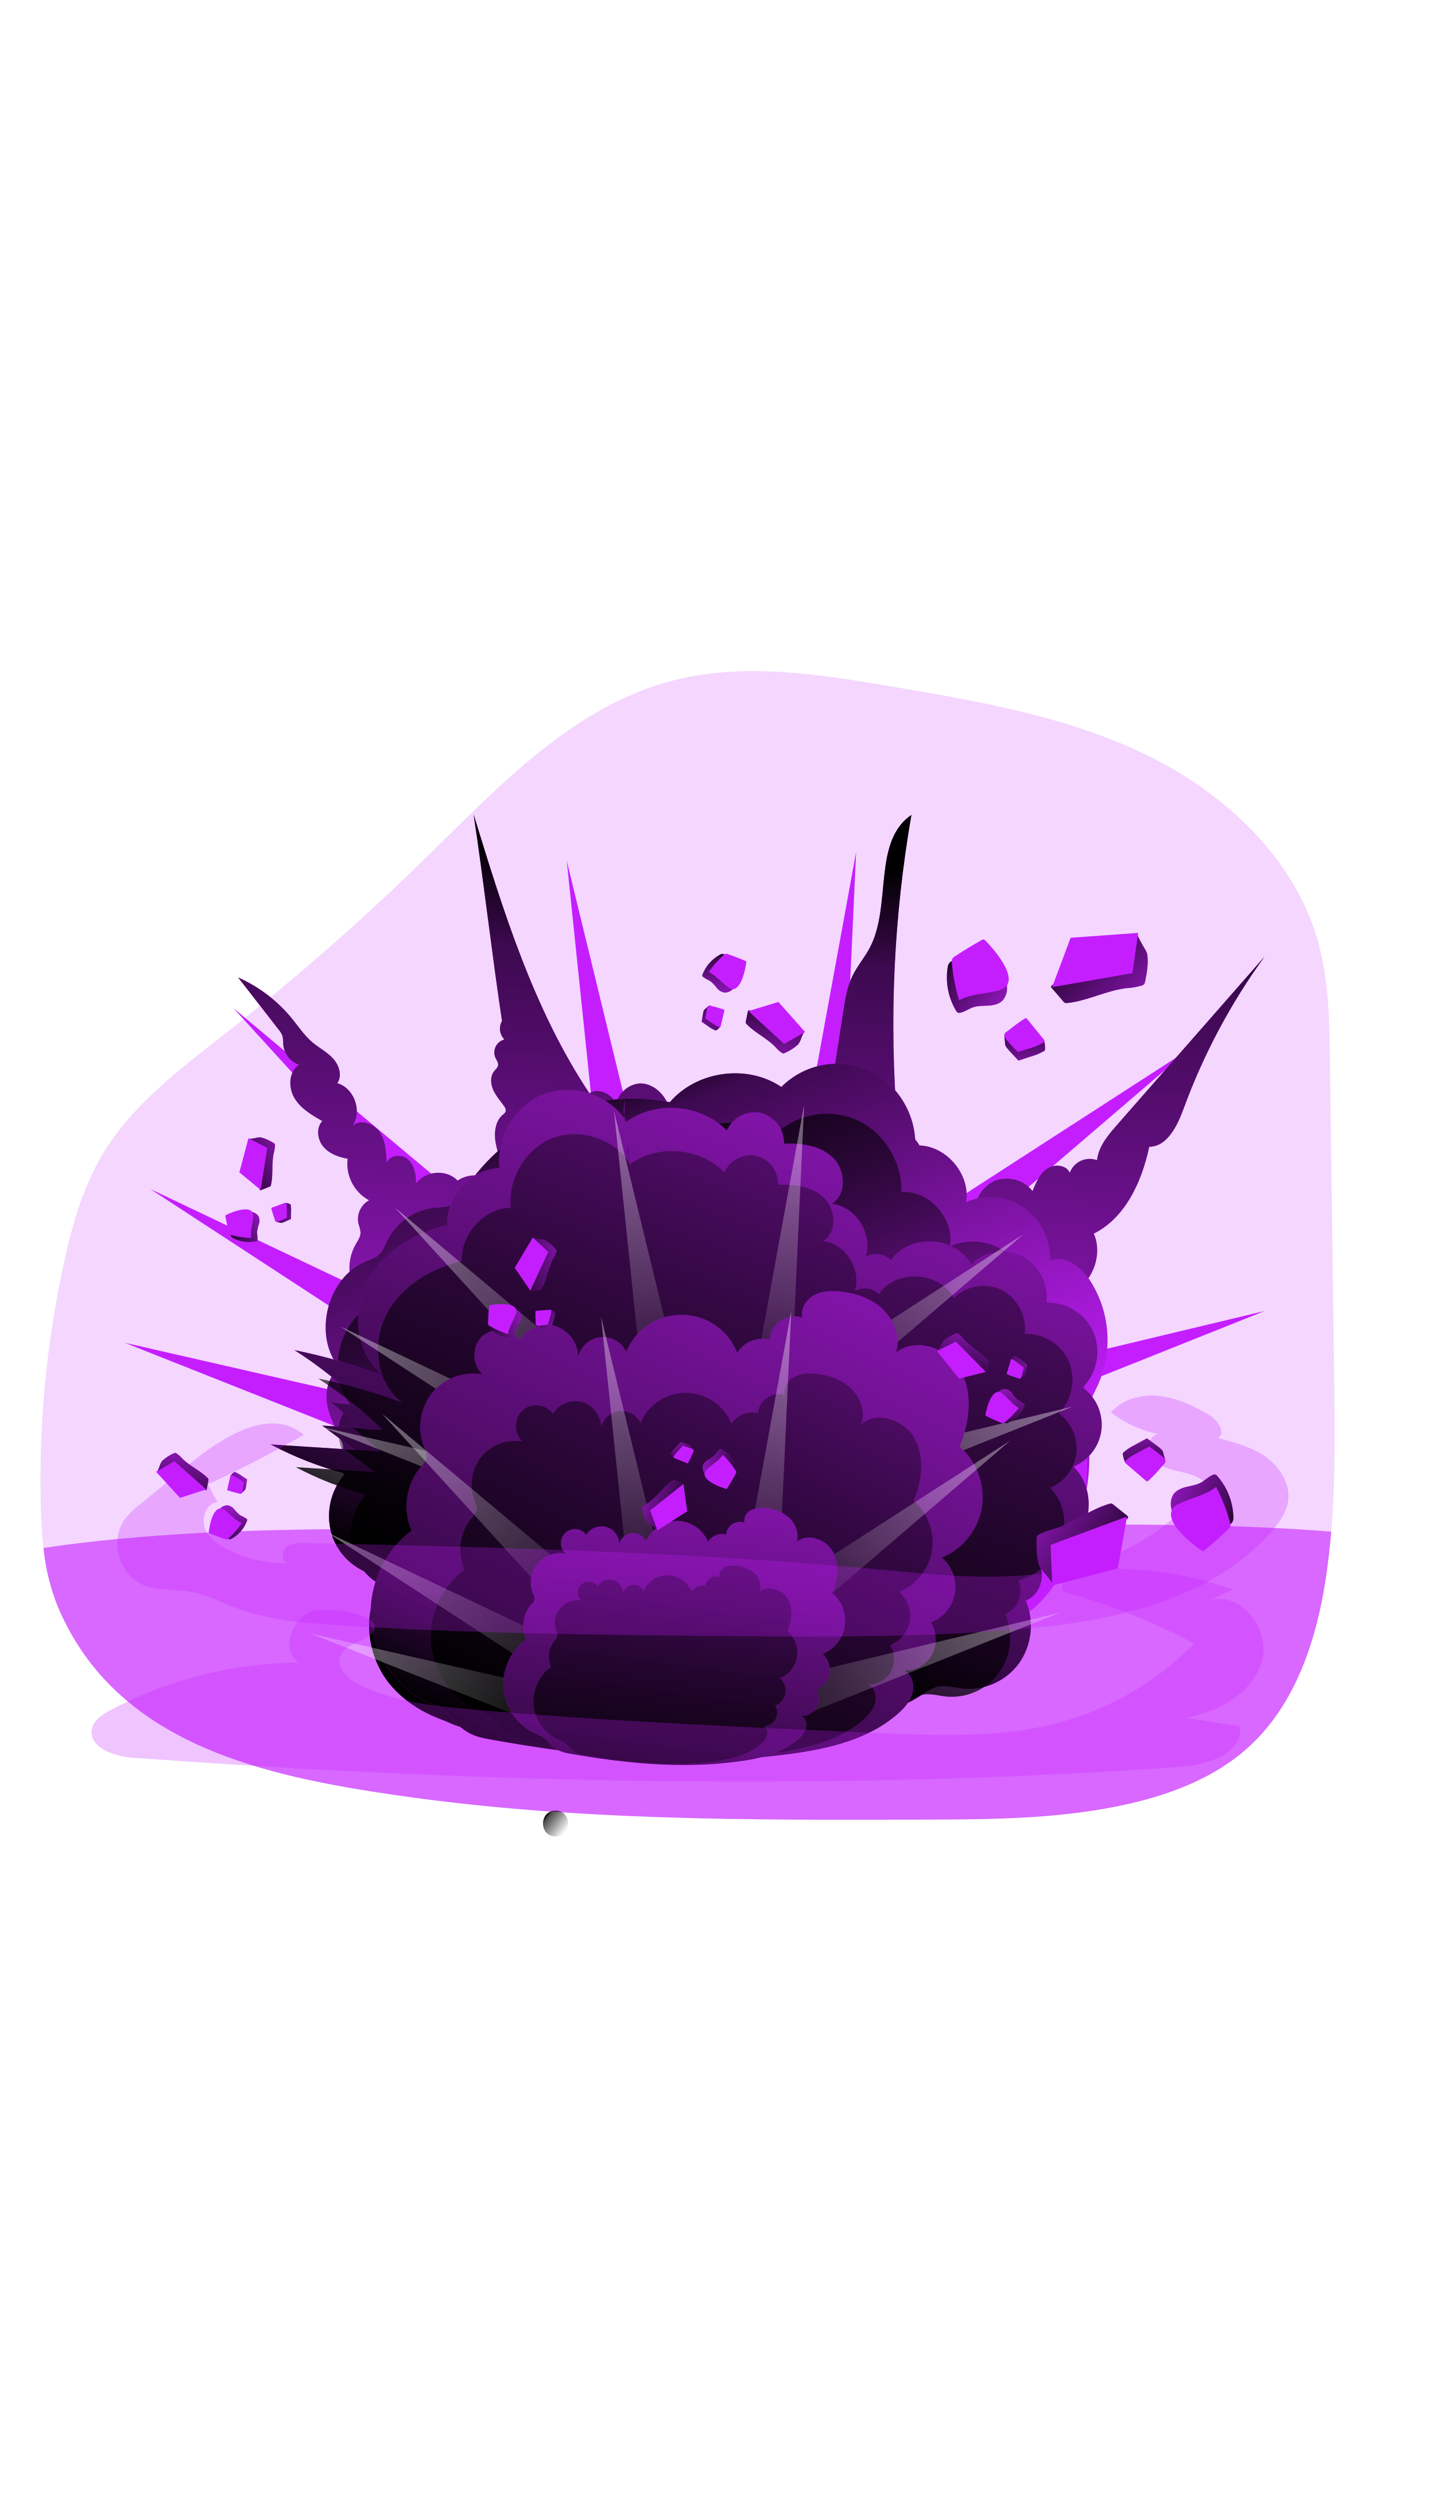 <svg id="_0377_explosion_1" xmlns="http://www.w3.org/2000/svg" xmlns:xlink="http://www.w3.org/1999/xlink" viewBox="0 0 500 500" data-imageid="explosion-1-67" imageName="Explosion 1" class="illustrations_image" style="width: 287px;"><defs><style>.cls-1_explosion-1-67{fill:url(#linear-gradient);}.cls-1_explosion-1-67,.cls-2_explosion-1-67,.cls-3_explosion-1-67,.cls-4_explosion-1-67,.cls-5_explosion-1-67,.cls-6_explosion-1-67,.cls-7_explosion-1-67,.cls-8_explosion-1-67,.cls-9_explosion-1-67,.cls-10_explosion-1-67,.cls-11_explosion-1-67,.cls-12_explosion-1-67,.cls-13_explosion-1-67,.cls-14_explosion-1-67,.cls-15_explosion-1-67,.cls-16_explosion-1-67,.cls-17_explosion-1-67,.cls-18_explosion-1-67,.cls-19_explosion-1-67,.cls-20_explosion-1-67,.cls-21_explosion-1-67,.cls-22_explosion-1-67,.cls-23_explosion-1-67,.cls-24_explosion-1-67,.cls-25_explosion-1-67,.cls-26_explosion-1-67,.cls-27_explosion-1-67,.cls-28_explosion-1-67,.cls-29_explosion-1-67,.cls-30_explosion-1-67,.cls-31_explosion-1-67,.cls-32_explosion-1-67,.cls-33_explosion-1-67,.cls-34_explosion-1-67,.cls-35_explosion-1-67,.cls-36_explosion-1-67,.cls-37_explosion-1-67,.cls-38_explosion-1-67,.cls-39_explosion-1-67,.cls-40_explosion-1-67,.cls-41_explosion-1-67,.cls-42_explosion-1-67,.cls-43_explosion-1-67,.cls-44_explosion-1-67,.cls-45_explosion-1-67,.cls-46_explosion-1-67,.cls-47_explosion-1-67,.cls-48_explosion-1-67,.cls-49_explosion-1-67,.cls-50_explosion-1-67,.cls-51_explosion-1-67,.cls-52_explosion-1-67,.cls-53_explosion-1-67{stroke-width:0px;}.cls-2_explosion-1-67{opacity:.59;}.cls-2_explosion-1-67,.cls-3_explosion-1-67,.cls-44_explosion-1-67{isolation:isolate;}.cls-2_explosion-1-67,.cls-3_explosion-1-67,.cls-44_explosion-1-67,.cls-53_explosion-1-67{fill:#68e1fd;}.cls-3_explosion-1-67{opacity:.18;}.cls-4_explosion-1-67{fill:url(#linear-gradient-38-explosion-1-67);}.cls-5_explosion-1-67{fill:url(#linear-gradient-33-explosion-1-67);}.cls-6_explosion-1-67{fill:url(#linear-gradient-29-explosion-1-67);}.cls-7_explosion-1-67{fill:url(#linear-gradient-32-explosion-1-67);}.cls-8_explosion-1-67{fill:url(#linear-gradient-30-explosion-1-67);}.cls-9_explosion-1-67{fill:url(#linear-gradient-31-explosion-1-67);}.cls-10_explosion-1-67{fill:url(#linear-gradient-36-explosion-1-67);}.cls-11_explosion-1-67{fill:url(#linear-gradient-39-explosion-1-67);}.cls-12_explosion-1-67{fill:url(#linear-gradient-34-explosion-1-67);}.cls-13_explosion-1-67{fill:url(#linear-gradient-37-explosion-1-67);}.cls-14_explosion-1-67{fill:url(#linear-gradient-35-explosion-1-67);}.cls-15_explosion-1-67{fill:url(#linear-gradient-28-explosion-1-67);}.cls-16_explosion-1-67{fill:url(#linear-gradient-25-explosion-1-67);}.cls-17_explosion-1-67{fill:url(#linear-gradient-11-explosion-1-67);}.cls-18_explosion-1-67{fill:url(#linear-gradient-12-explosion-1-67);}.cls-19_explosion-1-67{fill:url(#linear-gradient-13-explosion-1-67);}.cls-20_explosion-1-67{fill:url(#linear-gradient-10-explosion-1-67);}.cls-21_explosion-1-67{fill:url(#linear-gradient-17-explosion-1-67);}.cls-22_explosion-1-67{fill:url(#linear-gradient-16-explosion-1-67);}.cls-23_explosion-1-67{fill:url(#linear-gradient-19-explosion-1-67);}.cls-24_explosion-1-67{fill:url(#linear-gradient-15-explosion-1-67);}.cls-25_explosion-1-67{fill:url(#linear-gradient-23-explosion-1-67);}.cls-26_explosion-1-67{fill:url(#linear-gradient-21-explosion-1-67);}.cls-27_explosion-1-67{fill:url(#linear-gradient-18-explosion-1-67);}.cls-28_explosion-1-67{fill:url(#linear-gradient-14-explosion-1-67);}.cls-29_explosion-1-67{fill:url(#linear-gradient-22-explosion-1-67);}.cls-30_explosion-1-67{fill:url(#linear-gradient-20-explosion-1-67);}.cls-31_explosion-1-67{fill:url(#linear-gradient-27-explosion-1-67);}.cls-32_explosion-1-67{fill:url(#linear-gradient-24-explosion-1-67);}.cls-33_explosion-1-67{fill:url(#linear-gradient-26-explosion-1-67);}.cls-34_explosion-1-67{fill:url(#linear-gradient-45-explosion-1-67);}.cls-35_explosion-1-67{fill:url(#linear-gradient-46-explosion-1-67);}.cls-36_explosion-1-67{fill:url(#linear-gradient-44-explosion-1-67);}.cls-37_explosion-1-67{fill:url(#linear-gradient-48-explosion-1-67);}.cls-38_explosion-1-67{fill:url(#linear-gradient-49-explosion-1-67);}.cls-39_explosion-1-67{fill:url(#linear-gradient-47-explosion-1-67);}.cls-40_explosion-1-67{fill:url(#linear-gradient-42-explosion-1-67);}.cls-41_explosion-1-67{fill:url(#linear-gradient-43-explosion-1-67);}.cls-42_explosion-1-67{fill:url(#linear-gradient-40-explosion-1-67);}.cls-43_explosion-1-67{fill:url(#linear-gradient-41-explosion-1-67);}.cls-44_explosion-1-67{opacity:.26;}.cls-45_explosion-1-67{fill:url(#linear-gradient-4-explosion-1-67);}.cls-46_explosion-1-67{fill:url(#linear-gradient-2-explosion-1-67);}.cls-47_explosion-1-67{fill:url(#linear-gradient-3-explosion-1-67);}.cls-48_explosion-1-67{fill:url(#linear-gradient-8-explosion-1-67);}.cls-49_explosion-1-67{fill:url(#linear-gradient-9-explosion-1-67);}.cls-50_explosion-1-67{fill:url(#linear-gradient-7-explosion-1-67);}.cls-51_explosion-1-67{fill:url(#linear-gradient-5-explosion-1-67);}.cls-52_explosion-1-67{fill:url(#linear-gradient-6-explosion-1-67);}</style><linearGradient id="linear-gradient-explosion-1-67" x1="707.66" y1="1809.33" x2="729.46" y2="1989.5" gradientTransform="translate(-481.29 2269.39) scale(1 -1)" gradientUnits="userSpaceOnUse"><stop offset="0" stop-color="#000"/><stop offset=".13" stop-color="#000" stop-opacity=".69"/><stop offset="1" stop-color="#000" stop-opacity="0"/></linearGradient><linearGradient id="linear-gradient-2-explosion-1-67" x1="671.3" y1="1822.36" x2="678.42" y2="1816.88" xlink:href="#linear-gradient-explosion-1-67"/><linearGradient id="linear-gradient-3-explosion-1-67" x1="745.35" y1="2155.13" x2="729.11" y2="1888.47" xlink:href="#linear-gradient-explosion-1-67"/><linearGradient id="linear-gradient-4-explosion-1-67" x1="689.21" y1="2083.69" x2="753.67" y2="1917.77" xlink:href="#linear-gradient-explosion-1-67"/><linearGradient id="linear-gradient-5-explosion-1-67" x1="689.25" y1="2066.23" x2="750.88" y2="1907.59" xlink:href="#linear-gradient-explosion-1-67"/><linearGradient id="linear-gradient-6-explosion-1-67" x1="693.73" y1="1880.22" x2="813.89" y2="2198.94" xlink:href="#linear-gradient-explosion-1-67"/><linearGradient id="linear-gradient-7-explosion-1-67" x1="695.37" y1="1876.61" x2="808.27" y2="2176.07" xlink:href="#linear-gradient-explosion-1-67"/><linearGradient id="linear-gradient-8-explosion-1-67" x1="678.05" y1="1982.02" x2="523.09" y2="2032.71" gradientTransform="translate(-471 2323.65) scale(1 -1)" gradientUnits="userSpaceOnUse"><stop offset=".02" stop-color="#fff" stop-opacity="0"/><stop offset=".58" stop-color="#fff" stop-opacity=".39"/><stop offset=".68" stop-color="#fff" stop-opacity=".68"/><stop offset="1" stop-color="#fff"/></linearGradient><linearGradient id="linear-gradient-9-explosion-1-67" x1="584.76" y1="1773.64" x2="410.27" y2="1830.72" gradientTransform="translate(-698.14 1959.8) rotate(11.05) scale(1 -1)" xlink:href="#linear-gradient-8-explosion-1-67"/><linearGradient id="linear-gradient-10-explosion-1-67" x1="490.64" y1="1547.19" x2="316.16" y2="1604.27" gradientTransform="translate(-892.38 1496.21) rotate(25.57) scale(1 -1)" xlink:href="#linear-gradient-8-explosion-1-67"/><linearGradient id="linear-gradient-11-explosion-1-67" x1="576.31" y1="906.67" x2="401.82" y2="963.74" gradientTransform="translate(-836.35 227.42) rotate(61.89) scale(1 -1)" xlink:href="#linear-gradient-8-explosion-1-67"/><linearGradient id="linear-gradient-12-explosion-1-67" x1="761.83" y1="690.53" x2="587.34" y2="747.61" gradientTransform="translate(-563.37 -295.54) rotate(78.28) scale(1 -1)" xlink:href="#linear-gradient-8-explosion-1-67"/><linearGradient id="linear-gradient-13-explosion-1-67" x1="1551.78" y1="336.44" x2="1377.3" y2="393.52" gradientTransform="translate(879.86 -1156.02) rotate(124.8) scale(1 -1)" xlink:href="#linear-gradient-8-explosion-1-67"/><linearGradient id="linear-gradient-14-explosion-1-67" x1="1965.66" y1="419.49" x2="1767.13" y2="484.43" gradientTransform="translate(1608.9 -1140.52) rotate(144.47) scale(1 -1)" xlink:href="#linear-gradient-8-explosion-1-67"/><linearGradient id="linear-gradient-15-explosion-1-67" x1="677.11" y1="1837.66" x2="823.73" y2="2142.37" xlink:href="#linear-gradient-explosion-1-67"/><linearGradient id="linear-gradient-16-explosion-1-67" x1="686.1" y1="1839.23" x2="806.24" y2="2088.91" xlink:href="#linear-gradient-explosion-1-67"/><linearGradient id="linear-gradient-17-explosion-1-67" x1="673.57" y1="1910.22" x2="518.61" y2="1960.91" xlink:href="#linear-gradient-8-explosion-1-67"/><linearGradient id="linear-gradient-18-explosion-1-67" x1="594.12" y1="1702.3" x2="419.64" y2="1759.38" gradientTransform="translate(-698.14 1959.8) rotate(11.05) scale(1 -1)" xlink:href="#linear-gradient-8-explosion-1-67"/><linearGradient id="linear-gradient-19-explosion-1-67" x1="517.59" y1="1480.47" x2="343.1" y2="1537.54" gradientTransform="translate(-892.38 1496.21) rotate(25.57) scale(1 -1)" xlink:href="#linear-gradient-8-explosion-1-67"/><linearGradient id="linear-gradient-20-explosion-1-67" x1="637.55" y1="868.83" x2="463.07" y2="925.91" gradientTransform="translate(-836.35 227.42) rotate(61.89) scale(1 -1)" xlink:href="#linear-gradient-8-explosion-1-67"/><linearGradient id="linear-gradient-21-explosion-1-67" x1="831.24" y1="671.55" x2="656.75" y2="728.62" gradientTransform="translate(-563.37 -295.54) rotate(78.28) scale(1 -1)" xlink:href="#linear-gradient-8-explosion-1-67"/><linearGradient id="linear-gradient-22-explosion-1-67" x1="1613.11" y1="373.89" x2="1438.63" y2="430.97" gradientTransform="translate(879.86 -1156.02) rotate(124.8) scale(1 -1)" xlink:href="#linear-gradient-8-explosion-1-67"/><linearGradient id="linear-gradient-23-explosion-1-67" x1="2011.05" y1="475.32" x2="1812.52" y2="540.26" gradientTransform="translate(1608.9 -1140.52) rotate(144.47) scale(1 -1)" xlink:href="#linear-gradient-8-explosion-1-67"/><linearGradient id="linear-gradient-24-explosion-1-67" x1="708.61" y1="1824.06" x2="735.12" y2="2017.27" xlink:href="#linear-gradient-explosion-1-67"/><linearGradient id="linear-gradient-25-explosion-1-67" x1="707.27" y1="1828.13" x2="727.72" y2="1977.2" xlink:href="#linear-gradient-explosion-1-67"/><linearGradient id="linear-gradient-26-explosion-1-67" x1="856.19" y1="2126.26" x2="892.19" y2="2090.96" xlink:href="#linear-gradient-explosion-1-67"/><linearGradient id="linear-gradient-27-explosion-1-67" x1="809.4" y1="2119.51" x2="840.78" y2="2095.97" xlink:href="#linear-gradient-explosion-1-67"/><linearGradient id="linear-gradient-28-explosion-1-67" x1="838.3" y1="2097.91" x2="838.38" y2="2072.68" xlink:href="#linear-gradient-explosion-1-67"/><linearGradient id="linear-gradient-29-explosion-1-67" x1="3869.28" y1="506.09" x2="3905.27" y2="470.78" gradientTransform="translate(4101.51 -837.45) rotate(169.59) scale(1 -1)" xlink:href="#linear-gradient-explosion-1-67"/><linearGradient id="linear-gradient-30-explosion-1-67" x1="3822.45" y1="499.28" x2="3853.83" y2="475.74" gradientTransform="translate(4101.51 -837.45) rotate(169.59) scale(1 -1)" xlink:href="#linear-gradient-explosion-1-67"/><linearGradient id="linear-gradient-31-explosion-1-67" x1="3155.18" y1="-119.47" x2="3173.96" y2="-137.88" gradientTransform="translate(3067.74 -1060.45) rotate(151.49) scale(1 -1)" xlink:href="#linear-gradient-explosion-1-67"/><linearGradient id="linear-gradient-32-explosion-1-67" x1="3130.76" y1="-123" x2="3147.14" y2="-135.27" gradientTransform="translate(3067.74 -1060.45) rotate(151.49) scale(1 -1)" xlink:href="#linear-gradient-explosion-1-67"/><linearGradient id="linear-gradient-33-explosion-1-67" x1="3145.84" y1="-134.23" x2="3145.88" y2="-147.39" gradientTransform="translate(3067.74 -1060.45) rotate(151.49) scale(1 -1)" xlink:href="#linear-gradient-explosion-1-67"/><linearGradient id="linear-gradient-34-explosion-1-67" x1="3851.47" y1="477.77" x2="3851.55" y2="452.54" gradientTransform="translate(4101.51 -837.45) rotate(169.59) scale(1 -1)" xlink:href="#linear-gradient-explosion-1-67"/><linearGradient id="linear-gradient-35-explosion-1-67" x1="3432.47" y1="1915.85" x2="3451.25" y2="1897.43" gradientTransform="translate(3860.53 2031.14) rotate(-124.6) scale(1 -1)" xlink:href="#linear-gradient-explosion-1-67"/><linearGradient id="linear-gradient-36-explosion-1-67" x1="1664.92" y1="2729.95" x2="1683.71" y2="2711.53" gradientTransform="translate(1463.46 3184.94) rotate(-55.03) scale(1 -1)" xlink:href="#linear-gradient-explosion-1-67"/><linearGradient id="linear-gradient-37-explosion-1-67" x1="1640.48" y1="2726.4" x2="1656.85" y2="2714.11" gradientTransform="translate(1463.46 3184.94) rotate(-55.03) scale(1 -1)" xlink:href="#linear-gradient-explosion-1-67"/><linearGradient id="linear-gradient-38-explosion-1-67" x1="1655.63" y1="2715.11" x2="1655.68" y2="2701.95" gradientTransform="translate(1463.46 3184.94) rotate(-55.03) scale(1 -1)" xlink:href="#linear-gradient-explosion-1-67"/><linearGradient id="linear-gradient-39-explosion-1-67" x1="3408.05" y1="1912.3" x2="3424.42" y2="1900.02" gradientTransform="translate(3860.53 2031.14) rotate(-124.6) scale(1 -1)" xlink:href="#linear-gradient-explosion-1-67"/><linearGradient id="linear-gradient-40-explosion-1-67" x1="3423.33" y1="1901.1" x2="3423.37" y2="1887.94" gradientTransform="translate(3860.53 2031.14) rotate(-124.6) scale(1 -1)" xlink:href="#linear-gradient-explosion-1-67"/><linearGradient id="linear-gradient-41-explosion-1-67" x1="891.83" y1="695.38" x2="913.23" y2="674.4" gradientTransform="translate(-823.66 -118.92) rotate(52.49) scale(1 -1)" xlink:href="#linear-gradient-explosion-1-67"/><linearGradient id="linear-gradient-42-explosion-1-67" x1="863.99" y1="691.36" x2="882.65" y2="677.38" gradientTransform="translate(-823.66 -118.92) rotate(52.49) scale(1 -1)" xlink:href="#linear-gradient-explosion-1-67"/><linearGradient id="linear-gradient-43-explosion-1-67" x1="881.21" y1="678.39" x2="881.26" y2="663.4" gradientTransform="translate(-823.66 -118.92) rotate(52.49) scale(1 -1)" xlink:href="#linear-gradient-explosion-1-67"/><linearGradient id="linear-gradient-44-explosion-1-67" x1="2252.82" y1="2929.9" x2="2271.59" y2="2911.48" gradientTransform="translate(2118.77 3308.06) rotate(-70.95) scale(1 -1)" xlink:href="#linear-gradient-explosion-1-67"/><linearGradient id="linear-gradient-45-explosion-1-67" x1="2228.39" y1="2926.36" x2="2244.75" y2="2914.07" gradientTransform="translate(2118.77 3308.06) rotate(-70.95) scale(1 -1)" xlink:href="#linear-gradient-explosion-1-67"/><linearGradient id="linear-gradient-46-explosion-1-67" x1="2243.5" y1="2915.07" x2="2243.54" y2="2901.91" gradientTransform="translate(2118.77 3308.06) rotate(-70.95) scale(1 -1)" xlink:href="#linear-gradient-explosion-1-67"/><linearGradient id="linear-gradient-47-explosion-1-67" x1="3457.94" y1="2113.32" x2="3476.72" y2="2094.91" gradientTransform="translate(3854.63 1727.8) rotate(-128.48) scale(1 -1)" xlink:href="#linear-gradient-explosion-1-67"/><linearGradient id="linear-gradient-48-explosion-1-67" x1="3431.75" y1="2110.08" x2="3448.13" y2="2097.8" gradientTransform="translate(3854.63 1727.8) rotate(-128.48) scale(1 -1)" xlink:href="#linear-gradient-explosion-1-67"/><linearGradient id="linear-gradient-49-explosion-1-67" x1="3452.87" y1="2089.99" x2="3452.91" y2="2076.83" gradientTransform="translate(3854.63 1727.8) rotate(-128.48) scale(1 -1)" xlink:href="#linear-gradient-explosion-1-67"/></defs><g id="background_explosion-1-67"><path class="cls-3_explosion-1-67 targetColor" d="M463.83,348.08c-.41,5.09-.98,10.17-1.72,15.24-3.23,22.13-10.56,44.86-27.13,59.88-11.24,10.2-25.85,15.99-40.62,19.47-23.68,5.56-48.27,5.67-72.61,5.74-61.18.2-122.7.35-183.39-8.46-45.82-6.65-97.94-17.47-118.24-65.8-2.62-6.52-4.3-13.39-4.97-20.39-.57-4.87-.82-9.79-.93-14.68-.73-28.54,2-57.06,8.13-84.94,2.81-12.82,6.42-25.64,13.06-36.95,10.55-17.96,27.86-30.69,44.26-43.56,23.94-18.81,46.84-38.9,68.6-60.2,25.54-25,51.39-52.81,85.97-61.82,25.01-6.51,51.43-2.21,76.92,2.11,30.12,5.11,60.72,10.38,88.21,23.72,27.49,13.34,51.93,36.13,60.01,65.56,3.61,13.19,3.82,27.05,4,40.72l1.48,110.25c.25,18.06.48,36.16-1.02,54.11Z" style="fill: rgb(196, 30, 255);"/><path class="cls-2_explosion-1-67 targetColor" d="M463.83,348.08c-.41,5.09-.98,10.17-1.72,15.24-3.23,22.13-10.56,44.86-27.13,59.88-11.24,10.2-25.85,15.99-40.62,19.47-23.68,5.56-48.27,5.67-72.61,5.74-61.18.2-122.7.35-183.39-8.46-45.82-6.65-97.94-17.47-118.24-65.8-2.62-6.52-4.3-13.39-4.97-20.39,70.05-10.3,146.78-5.06,216.58-6.5,47.8-.98,95.6-1.53,143.42-1.64,29.55-.06,59.25.11,88.68,2.46Z" style="fill: rgb(196, 30, 255);"/><path class="cls-1_explosion-1-67" d="M463.83,348.08c-.41,5.09-.98,10.17-1.72,15.24-3.23,22.13-10.56,44.86-27.13,59.88-11.24,10.2-25.85,15.99-40.62,19.47-23.68,5.56-48.27,5.67-72.61,5.74-61.18.2-122.7.35-183.39-8.46-45.82-6.65-97.94-17.47-118.24-65.8-2.62-6.52-4.3-13.39-4.97-20.39,70.05-10.3,146.78-5.06,216.58-6.5,47.8-.98,95.6-1.53,143.42-1.64,29.55-.06,59.25.11,88.68,2.46Z"/></g><g id="explosion_explosion-1-67"><path class="cls-46_explosion-1-67" d="M193.58,454.29c5.81,0,5.82-9.02,0-9.02s-5.83,9.02,0,9.02Z"/><polygon class="cls-53_explosion-1-67 targetColor" points="150.89 306.84 43.5 282.29 150.47 324.74 150.89 306.84" style="fill: rgb(196, 30, 255);"/><polygon class="cls-53_explosion-1-67 targetColor" points="164.8 282.11 52.38 228.73 160.96 299.6 164.8 282.11" style="fill: rgb(196, 30, 255);"/><polygon class="cls-53_explosion-1-67 targetColor" points="176.77 245.55 81.34 165.69 168.67 261.52 176.77 245.55" style="fill: rgb(196, 30, 255);"/><polygon class="cls-53_explosion-1-67 targetColor" points="226.88 235.27 197.47 114.35 210.89 243.31 226.88 235.27" style="fill: rgb(196, 30, 255);"/><polygon class="cls-53_explosion-1-67 targetColor" points="292.59 235.62 298.3 111.31 274.98 238.85 292.59 235.62" style="fill: rgb(196, 30, 255);"/><polygon class="cls-53_explosion-1-67 targetColor" points="320.02 260.87 414.52 179.89 305.61 250.26 320.02 260.87" style="fill: rgb(196, 30, 255);"/><polygon class="cls-53_explosion-1-67 targetColor" points="303.57 325.97 440.65 271.21 314.55 301.38 303.57 325.97" style="fill: rgb(196, 30, 255);"/><path class="cls-53_explosion-1-67 targetColor" d="M122.86,262.22c-1.78-4.65-1.4-9.84,1.04-14.18.76-1.33,1.75-2.66,1.73-4.19-.12-1-.36-1.98-.71-2.93-.77-3.27.74-6.66,3.69-8.28-5.23-2.83-8.2-8.57-7.48-14.47-3.16-.57-6.38-1.72-8.47-4.2s-2.57-6.56-.37-8.94c-3.69-2.1-7.55-4.36-9.73-8.06s-1.95-9.24,1.64-11.54c-3.09-1.08-5.25-3.88-5.52-7.15.02-.97-.06-1.93-.25-2.88-.3-.79-.74-1.53-1.3-2.17l-14.17-18.23c7.29,3.23,13.71,8.13,18.75,14.3,2.29,2.81,4.32,5.9,7.08,8.25,2.37,2.01,5.22,3.43,7.31,5.74s3.23,6.03,1.41,8.57c5.84,1.58,8.79,9.7,5.39,14.75,2.79-2.39,7.38-.76,9.44,2.32s2.25,7.02,2.38,10.74c.97-2.88,5.24-3.28,7.47-1.25s2.81,5.33,2.78,8.37c3.28-4.52,10.65-5.05,14.46-1.02,2.66-1.74,5.95-2.26,9.02-1.41,2.27.63,5.47,1.58,6.34-.65.19-.6.22-1.23.1-1.84-.43-3.28-1.75-6.43-2.26-9.72s0-7.07,2.46-9.22c.45-.39.98-.75,1.12-1.33.06-.64-.15-1.27-.57-1.75-1.3-1.86-2.85-3.57-3.78-5.65s-1.11-4.7.28-6.5c.53-.68,1.29-1.27,1.42-2.14s-.57-1.79-.98-2.66c-.97-2.4.19-5.13,2.59-6.1.19-.08.38-.14.57-.19-1.69-1.72-2.03-4.36-.82-6.44-3.42-22.45-6.48-49.51-9.9-71.96,10.33,33.69,20.92,67.94,40.36,97.15,4.29-2.69,10.78,2.07,9.63,7.06-2.08-5.34,3.93-11.34,9.48-10.38,5.56.96,9.32,6.84,9.63,12.57,8.88-9.54,27.09-6.24,32.2,5.82.89-9.83,16.64-13.37,21.47-4.78l6.01-38.72c.66-4.26,1.35-8.61,3.23-12.47,1.69-3.49,4.28-6.45,6.07-9.88,7.67-14.67.89-36.96,14.46-46.19-6.15,35.4-7.8,71.43-4.92,107.25,10.37,6.65,15.1,21.14,10.71,32.78,3.19-5.87,12.89-6.12,16.39-.43-.56-5.05,2.14-9.91,6.74-12.09,4.72-1.89,10.13-.47,13.3,3.51,1.16-2.9,2.46-5.97,4.99-7.74s6.71-1.46,7.98,1.39c1.4-3.83,5.63-5.79,9.46-4.4.01,0,.02,0,.03.01.52-4.79,3.82-8.71,6.97-12.29l51.43-58.67c-11.77,16.21-21.24,33.98-28.15,52.79-2.23,6.08-5.68,13.43-12.05,13.49-2.59,12.18-8.33,24.79-19.32,30.26,3.57,8.14-1.29,18.92-9.66,21.48,2.91,6.62-.37,15.33-6.87,18.28,15.17,14.75,18.45,39.34,11.42,59.47-7.02,20.13-22.87,36.04-40.72,47.16-37.7,23.5-85.96,27.65-127.52,12.45-35.3-12.91-66.74-41.11-76.42-78.04-5.52-21-.72-42.59-8.5-62.83Z" style="fill: rgb(196, 30, 255);"/><path class="cls-47_explosion-1-67" d="M122.86,262.22c-1.78-4.65-1.4-9.84,1.04-14.18.76-1.33,1.75-2.66,1.73-4.19-.12-1-.36-1.98-.71-2.93-.77-3.27.74-6.66,3.69-8.28-5.23-2.83-8.2-8.57-7.48-14.47-3.16-.57-6.38-1.72-8.47-4.2s-2.57-6.56-.37-8.94c-3.69-2.1-7.55-4.36-9.73-8.06s-1.95-9.24,1.64-11.54c-3.09-1.08-5.25-3.88-5.52-7.15.02-.97-.06-1.93-.25-2.88-.3-.79-.74-1.53-1.3-2.17l-14.17-18.23c7.29,3.23,13.71,8.13,18.75,14.3,2.29,2.81,4.32,5.9,7.08,8.25,2.37,2.01,5.22,3.43,7.31,5.74s3.23,6.03,1.41,8.57c5.84,1.58,8.79,9.7,5.39,14.75,2.79-2.39,7.38-.76,9.44,2.32s2.25,7.02,2.38,10.74c.97-2.88,5.24-3.28,7.47-1.25s2.81,5.33,2.78,8.37c3.28-4.52,10.65-5.05,14.46-1.02,2.66-1.74,5.95-2.26,9.02-1.41,2.27.63,5.47,1.58,6.34-.65.19-.6.22-1.23.1-1.84-.43-3.28-1.75-6.43-2.26-9.72s0-7.07,2.46-9.22c.45-.39.98-.75,1.12-1.33.06-.64-.15-1.27-.57-1.75-1.3-1.86-2.85-3.57-3.78-5.65s-1.11-4.7.28-6.5c.53-.68,1.29-1.27,1.42-2.14s-.57-1.79-.98-2.66c-.97-2.4.19-5.13,2.59-6.1.19-.08.38-.14.57-.19-1.69-1.72-2.03-4.36-.82-6.44-3.42-22.45-6.48-49.51-9.9-71.96,10.33,33.69,20.92,67.94,40.36,97.15,4.29-2.69,10.78,2.07,9.63,7.06-2.08-5.34,3.93-11.34,9.48-10.38,5.56.96,9.32,6.84,9.63,12.57,8.88-9.54,27.09-6.24,32.2,5.82.89-9.83,16.64-13.37,21.47-4.78l6.01-38.72c.66-4.26,1.35-8.61,3.23-12.47,1.69-3.49,4.28-6.45,6.07-9.88,7.67-14.67.89-36.96,14.46-46.19-6.15,35.4-7.8,71.43-4.92,107.25,10.37,6.65,15.1,21.14,10.71,32.78,3.19-5.87,12.89-6.12,16.39-.43-.56-5.05,2.14-9.91,6.74-12.09,4.72-1.89,10.13-.47,13.3,3.51,1.16-2.9,2.46-5.97,4.99-7.74s6.71-1.46,7.98,1.39c1.4-3.83,5.63-5.79,9.46-4.4.01,0,.02,0,.03.01.52-4.79,3.82-8.71,6.97-12.29l51.43-58.67c-11.77,16.21-21.24,33.98-28.15,52.79-2.23,6.08-5.68,13.43-12.05,13.49-2.59,12.18-8.33,24.79-19.32,30.26,3.57,8.14-1.29,18.92-9.66,21.48,2.91,6.62-.37,15.33-6.87,18.28,15.17,14.75,18.45,39.34,11.42,59.47-7.02,20.13-22.87,36.04-40.72,47.16-37.7,23.5-85.96,27.65-127.52,12.45-35.3-12.91-66.74-41.11-76.42-78.04-5.52-21-.72-42.59-8.5-62.83Z"/><path class="cls-53_explosion-1-67 targetColor" d="M117.94,290.74c-8.92-11.56-3.84-31.22,9.48-36.77,1.64-.66,3.33-1.18,4.61-2.37,1.43-1.31,2.1-3.28,2.96-4.99,3.16-6.29,9.29-10.56,16.28-11.36,2.18-.21,4.5-.11,6.41-1.2,1.75-1,2.84-2.84,3.93-4.56,14.96-23.64,44.71-36.5,71.78-31.03,9.39-10.95,26.96-13.35,38.85-5.31,7.91-7.92,19.82-10.28,30.16-5.97,9.99,4.38,16.83,15.33,16.5,26.41,10.03-.82,19.38,9.56,17.73,19.67,6.62-2.83,14.23-2.07,20.17,2.01,5.91,4.26,9.31,11.18,9.08,18.46,5.1-2.2,10.7,2.02,13.81,6.69,6.91,10.6,8.13,23.93,3.28,35.62-1.64,3.84-3.96,7.46-4.66,11.59-.53,3.17-.07,6.41.2,9.61.95,10.87-.16,21.81-3.28,32.27-2.75,9.17-7.19,18.03-14.16,24.49-9.36,8.63-22.2,12-34.61,14.36-39.62,7.54-81.19,7.57-119.58-4.92-20.54-6.73-39.8-16.86-56.98-29.97-8.2-6.26-15.39-13.78-23.85-19.67-2.57-1.78-5.56-3.37-6.74-6.49-.53-1.69-.63-3.5-.28-5.24.48-3.56,1.03-3.28-.34-6.15-4.02-8.36-8.38-16.67-.75-25.15Z" style="fill: rgb(196, 30, 255);"/><path class="cls-45_explosion-1-67" d="M117.94,290.74c-8.92-11.56-3.84-31.22,9.48-36.77,1.64-.66,3.33-1.18,4.61-2.37,1.43-1.31,2.1-3.28,2.96-4.99,3.16-6.29,9.29-10.56,16.28-11.36,2.18-.21,4.5-.11,6.41-1.2,1.75-1,2.84-2.84,3.93-4.56,14.96-23.64,44.71-36.5,71.78-31.03,9.39-10.95,26.96-13.35,38.85-5.31,7.91-7.92,19.82-10.28,30.16-5.97,9.99,4.38,16.83,15.33,16.5,26.41,10.03-.82,19.38,9.56,17.73,19.67,6.62-2.83,14.23-2.07,20.17,2.01,5.91,4.26,9.31,11.18,9.08,18.46,5.1-2.2,10.7,2.02,13.81,6.69,6.91,10.6,8.13,23.93,3.28,35.62-1.64,3.84-3.96,7.46-4.66,11.59-.53,3.17-.07,6.41.2,9.61.95,10.87-.16,21.81-3.28,32.27-2.75,9.17-7.19,18.03-14.16,24.49-9.36,8.63-22.2,12-34.61,14.36-39.62,7.54-81.19,7.57-119.58-4.92-20.54-6.73-39.8-16.86-56.98-29.97-8.2-6.26-15.39-13.78-23.85-19.67-2.57-1.78-5.56-3.37-6.74-6.49-.53-1.69-.63-3.5-.28-5.24.48-3.56,1.03-3.28-.34-6.15-4.02-8.36-8.38-16.67-.75-25.15Z"/><path class="cls-51_explosion-1-67" d="M121.93,303.59c-8.53-11.02-3.67-29.85,9.07-35.16,1.53-.64,3.18-1.13,4.41-2.26,1.36-1.25,2-3.11,2.83-4.78,3.03-6.01,8.88-10.1,15.57-10.86,2.09-.2,4.3-.1,6.13-1.15,1.64-.96,2.72-2.72,3.76-4.37,14.3-22.6,42.74-34.9,68.63-29.67,8.97-10.47,25.77-12.76,37.13-5.07,7.55-7.59,18.95-9.85,28.83-5.74,9.56,4.19,16.1,14.65,15.78,25.25,9.59-.77,18.53,9.15,16.96,18.85,6.33-2.7,13.61-1.98,19.28,1.92,5.64,4.08,8.9,10.69,8.69,17.64,4.87-2.11,10.22,1.93,13.19,6.39,6.6,10.16,7.76,22.92,3.08,34.09-1.57,3.67-3.78,7.14-4.44,11.08-.51,3.03-.07,6.13.2,9.2.91,10.37-.16,20.83-3.13,30.81-2.63,8.77-6.87,17.26-13.54,23.41-8.95,8.25-21.23,11.47-33.09,13.74-37.88,7.2-77.63,7.24-114.33-4.73-19.62-6.44-38.02-16.12-54.44-28.64-7.85-5.98-14.75-13.18-22.81-18.8-2.46-1.7-5.32-3.22-6.45-6.2-.5-1.62-.59-3.34-.26-5.01.46-3.4.99-3.14-.33-5.88-3.85-8-7.99-15.95-.72-24.05Z"/><path class="cls-53_explosion-1-67 targetColor" d="M217.47,204.04c-6.27-8.64-18.46-12.2-28.27-8.26-9.81,3.94-16.35,15.02-15.16,25.69-9.9.18-18.68,9.74-18.19,19.82-11.47,2.7-22.65,9.4-28.09,20.08-5.43,10.68-3.52,25.52,6.11,32.48-10.17-3.84-20.63-6.86-31.28-9.02,8.57,5.49,16.55,11.83,23.83,18.93-3.74.21-7.48-.09-11.14-.9l10.38,9.02-13.37-.74,11.28,8.44-29.27-1.88c8.24,4.37,16.96,7.78,25.98,10.16-5.55,6.21-7.16,15-4.16,22.78,3.15,7.63,10.39,12.78,18.64,13.25-9.14,9.93-7.53,26.91,1.07,37.33,8.61,10.42,22.37,15.09,35.7,16.01,13.33.92,26.64-1.42,39.95-2.6,20.49-1.8,41.07-.82,61.61-.48,16.61.3,34.28-.08,48.23-9.28,1.42-1.09,3-1.96,4.67-2.6,3.03-.91,6.24.14,9.38.49,7.67.75,15.16-2.6,19.71-8.82,4.47-6.38,5.36-14.61,2.36-21.81,4.54-1.79,6.91-7.83,4.83-12.29,6.88-2.18,13.06-7.24,15.74-14.07s1.31-15.36-4-20.33c5.32-2.2,9.05-7.08,9.78-12.78.62-5.74-1.85-11.37-6.49-14.8,4.95-5.12,6.42-12.68,3.73-19.28-2.86-6.45-9.34-10.52-16.39-10.3.79-6.65-2.57-13.1-8.47-16.27-5.97-2.87-13.11-1.68-17.83,2.97-5.32-9.94-21.5-10.81-27.81-1.49-2.41-2.28-6.02-2.73-8.91-1.11,2.61-8.02-3.57-17.7-11.83-18.52,5.29-3.06,4.87-11.72.48-16.01s-11.01-5.12-17.09-4.92c.1-5.02-3.24-9.46-8.09-10.74-4.9-.97-9.82,1.6-11.83,6.17-9.02-9.27-24.82-10.59-35.24-2.93-.75-2.42-.88-4.99-.36-7.47" style="fill: rgb(196, 30, 255);"/><path class="cls-52_explosion-1-67" d="M217.47,204.04c-6.27-8.64-18.46-12.2-28.27-8.26-9.81,3.94-16.35,15.02-15.16,25.69-9.9.18-18.68,9.74-18.19,19.82-11.47,2.7-22.65,9.4-28.09,20.08-5.43,10.68-3.52,25.52,6.11,32.48-10.17-3.84-20.63-6.86-31.28-9.02,8.57,5.49,16.55,11.83,23.83,18.93-3.74.21-7.48-.09-11.14-.9l10.38,9.02-13.37-.74,11.28,8.44-29.27-1.88c8.24,4.37,16.96,7.78,25.98,10.16-5.55,6.21-7.16,15-4.16,22.78,3.15,7.63,10.39,12.78,18.64,13.25-9.14,9.93-7.53,26.91,1.07,37.33,8.61,10.42,22.37,15.09,35.7,16.01,13.33.92,26.64-1.42,39.95-2.6,20.49-1.8,41.07-.82,61.61-.48,16.61.3,34.28-.08,48.23-9.28,1.42-1.09,3-1.96,4.67-2.6,3.03-.91,6.24.14,9.38.49,7.67.75,15.16-2.6,19.71-8.82,4.47-6.38,5.36-14.61,2.36-21.81,4.54-1.79,6.91-7.83,4.83-12.29,6.88-2.18,13.06-7.24,15.74-14.07s1.31-15.36-4-20.33c5.32-2.2,9.05-7.08,9.78-12.78.62-5.74-1.85-11.37-6.49-14.8,4.95-5.12,6.42-12.68,3.73-19.28-2.86-6.45-9.34-10.52-16.39-10.3.79-6.65-2.57-13.1-8.47-16.27-5.97-2.87-13.11-1.68-17.83,2.97-5.32-9.94-21.5-10.81-27.81-1.49-2.41-2.28-6.02-2.73-8.91-1.11,2.61-8.02-3.57-17.7-11.83-18.52,5.29-3.06,4.87-11.72.48-16.01s-11.01-5.12-17.09-4.92c.1-5.02-3.24-9.46-8.09-10.74-4.9-.97-9.82,1.6-11.83,6.17-9.02-9.27-24.82-10.59-35.24-2.93-.75-2.42-.88-4.99-.36-7.47"/><path class="cls-50_explosion-1-67" d="M218.84,218.85c-5.89-8.11-17.36-11.47-26.57-7.76-9.21,3.71-15.33,14.11-14.24,24.14-9.3.16-17.55,9.15-17.1,18.62-10.81,2.54-21.31,8.83-26.39,18.85s-3.28,23.99,5.74,30.51c-9.56-3.61-19.39-6.44-29.4-8.47,8.05,5.16,15.55,11.11,22.4,17.78-3.51.21-7.03-.07-10.47-.82l9.74,8.44-12.56-.72,10.6,7.93-27.5-1.72c7.75,4.1,15.94,7.31,24.41,9.55-5.22,5.83-6.73,14.1-3.91,21.4,2.96,7.17,9.77,12.01,17.51,12.46-8.59,9.33-7.08,25.28,1.01,35.07,8.09,9.79,21.02,14.18,33.54,15.04,12.52.86,25.03-1.34,37.54-2.46,19.23-1.7,38.59-.82,57.89-.45,15.57.28,32.21-.07,45.31-8.72,1.34-1.03,2.82-1.86,4.39-2.46,2.84-.82,5.87.13,8.82.47,7.2.7,14.24-2.45,18.51-8.29,4.2-6,5.04-13.73,2.22-20.49,4.26-1.69,6.49-7.38,4.53-11.58,6.47-2.05,12.29-6.79,14.75-13.21,2.46-6.42,1.24-14.44-3.75-19.11,4.99-2.07,8.5-6.65,9.18-12.01.6-5.4-1.72-10.71-6.09-13.93,4.65-4.81,6.01-11.91,3.47-18.1-2.7-6.03-8.78-9.83-15.38-9.62.74-6.24-2.41-12.31-7.95-15.28-5.61-2.7-12.32-1.58-16.75,2.79-5-9.33-20.19-10.15-26.13-1.4-2.26-2.14-5.65-2.56-8.37-1.03,2.46-7.54-3.35-16.64-11.11-17.41,4.97-2.88,4.57-11.01.44-15.04-4.13-4.02-10.34-4.82-16.05-4.6.1-4.72-3.04-8.89-7.6-10.1-4.61-.91-9.22,1.5-11.11,5.8-8.48-8.71-23.32-9.95-33.08-2.76-.71-2.27-.83-4.69-.34-7.02"/><polygon class="cls-48_explosion-1-67" points="183.32 327.94 112.75 311.8 183.04 339.7 183.32 327.94"/><polygon class="cls-49_explosion-1-67" points="192.46 311.68 118.59 276.61 189.93 323.17 192.46 311.68"/><polygon class="cls-20_explosion-1-67" points="200.33 287.66 137.61 235.19 195 298.15 200.33 287.66"/><polygon class="cls-17_explosion-1-67" points="233.26 280.9 213.92 201.44 222.74 286.19 233.26 280.9"/><polygon class="cls-18_explosion-1-67" points="276.43 281.14 280.18 199.45 264.86 283.25 276.43 281.14"/><polygon class="cls-19_explosion-1-67" points="294.45 297.73 356.55 244.51 284.99 290.75 294.45 297.73"/><polygon class="cls-28_explosion-1-67" points="283.65 340.5 373.72 304.53 290.85 324.35 283.65 340.5"/><path class="cls-53_explosion-1-67 targetColor" d="M129.52,381.36c-1.92-12.65,3.7-26.23,13.93-33.6-3.18-7.29-2.04-15.74,2.97-21.92.97-1.16,2.12-2.34,2.24-3.85-.04-1.15-.34-2.27-.88-3.28-2.48-6.34-1.45-13.51,2.73-18.89,4.25-5.22,10.99-7.71,17.61-6.52-3.69-3.28-3.74-9.92-.1-13.28,3.64-3.35,10.1-2.65,12.95,1.42,2.58-4.19,7.59-6.22,12.37-5.02,4.73,1.47,8,5.79,8.13,10.74,1.14-4.79,5.95-7.75,10.74-6.61,2.63.63,4.84,2.42,6,4.86,4.4-10.64,16.59-15.69,27.22-11.29,5.26,2.17,9.4,6.4,11.46,11.7,2.35-3.88,6.97-5.75,11.36-4.61.06-5.43,6.41-9.67,11.32-7.58-.74-3.08,1.25-6.34,3.97-7.87,2.73-1.53,6.01-1.64,9.11-1.34,5.44.52,10.93,2.35,14.93,6.15,4,3.8,6.21,9.83,4.64,15.15,6.97-5.65,18.3-1.52,22.59,6.43,4.29,7.95,2.97,17.93-.45,26.31,6.03,5.26,8.96,13.24,7.76,21.15-1.33,7.86-6.61,14.48-13.98,17.51,3.58,3.07,5.31,7.78,4.57,12.43-.82,4.63-4,8.49-8.39,10.16,2.13,3.42,2.27,7.72.36,11.28-1.96,3.48-5.68,5.6-9.67,5.51,2.66,1.31,3.69,4.87,2.93,7.79s-2.84,5.27-5.09,7.24c-10.02,8.79-23.55,12.06-36.66,13.87-35.35,4.92-71.34,1.28-106.45-5.12-6.47-1.18-9.07-3.47-13.42-8.2-2.88-3.15-5.85-3.71-9.47-5.63-9.11-4.84-15.79-14.84-17.33-25.11Z" style="fill: rgb(196, 30, 255);"/><path class="cls-24_explosion-1-67" d="M129.52,381.36c-1.92-12.65,3.7-26.23,13.93-33.6-3.18-7.29-2.04-15.74,2.97-21.92.97-1.16,2.12-2.34,2.24-3.85-.04-1.15-.34-2.27-.88-3.28-2.48-6.34-1.45-13.51,2.73-18.89,4.25-5.22,10.99-7.71,17.61-6.52-3.69-3.28-3.74-9.92-.1-13.28,3.64-3.35,10.1-2.65,12.95,1.42,2.58-4.19,7.59-6.22,12.37-5.02,4.73,1.47,8,5.79,8.13,10.74,1.14-4.79,5.95-7.75,10.74-6.61,2.63.63,4.84,2.42,6,4.86,4.4-10.64,16.59-15.69,27.22-11.29,5.26,2.17,9.4,6.4,11.46,11.7,2.35-3.88,6.97-5.75,11.36-4.61.06-5.43,6.41-9.67,11.32-7.58-.74-3.08,1.25-6.34,3.97-7.87,2.73-1.53,6.01-1.64,9.11-1.34,5.44.52,10.93,2.35,14.93,6.15,4,3.8,6.21,9.83,4.64,15.15,6.97-5.65,18.3-1.52,22.59,6.43,4.29,7.95,2.97,17.93-.45,26.31,6.03,5.26,8.96,13.24,7.76,21.15-1.33,7.86-6.61,14.48-13.98,17.51,3.58,3.07,5.31,7.78,4.57,12.43-.82,4.63-4,8.49-8.39,10.16,2.13,3.42,2.27,7.72.36,11.28-1.96,3.48-5.68,5.6-9.67,5.51,2.66,1.31,3.69,4.87,2.93,7.79s-2.84,5.27-5.09,7.24c-10.02,8.79-23.55,12.06-36.66,13.87-35.35,4.92-71.34,1.28-106.45-5.12-6.47-1.18-9.07-3.47-13.42-8.2-2.88-3.15-5.85-3.71-9.47-5.63-9.11-4.84-15.79-14.84-17.33-25.11Z"/><path class="cls-22_explosion-1-67" d="M150.42,388.87c-1.49-10.57,2.89-21.12,11.42-27.54-2.6-5.98-1.65-12.91,2.46-17.97.82-.94,1.75-1.91,1.84-3.15-.03-.93-.28-1.85-.72-2.67-2.03-5.19-1.18-11.08,2.24-15.48,3.48-4.28,9.01-6.32,14.43-5.34-3.03-2.98-3.07-7.85-.08-10.88,0,0,0,0,0,0,3.1-2.64,7.76-2.26,10.4.84.09.1.17.21.26.32,2.12-3.43,6.22-5.09,10.13-4.1,3.88,1.2,6.56,4.74,6.66,8.8.94-3.93,4.88-6.35,8.81-5.41,2.16.52,3.96,1.98,4.91,3.99,3.6-8.72,13.58-12.86,22.29-9.27,4.31,1.78,7.71,5.25,9.4,9.6,1.93-3.17,5.71-4.71,9.31-3.77.05-4.44,5.25-7.93,9.27-6.21-.6-2.52,1.03-5.2,3.28-6.44s4.92-1.35,7.47-1.11c4.46.43,8.96,1.93,12.23,5.04,3.27,3.11,5.1,8.04,3.8,12.42,5.74-4.63,15-1.25,18.51,5.27,3.52,6.52,2.46,14.69-.37,21.56,4.94,4.31,7.34,10.84,6.36,17.33-1.09,6.45-5.43,11.88-11.47,14.36,2.94,2.51,4.36,6.37,3.75,10.19-.67,3.79-3.28,6.95-6.88,8.33,1.75,2.81,1.86,6.33.3,9.24-1.61,2.85-4.65,4.58-7.93,4.51,2.19,1.07,3.02,3.99,2.41,6.38s-2.34,4.32-4.17,5.93c-8.2,7.2-19.31,9.88-30.04,11.37-28.96,4.01-58.46,1.05-87.23-4.2-5.3-.97-7.43-2.84-10.99-6.72-2.36-2.57-4.79-3.04-7.76-4.61-7.53-3.99-13-12.18-14.28-20.6Z"/><polygon class="cls-21_explosion-1-67" points="178.83 399.74 108.27 383.61 178.56 411.5 178.83 399.74"/><polygon class="cls-27_explosion-1-67" points="187.97 383.49 114.1 348.42 185.44 394.98 187.97 383.49"/><polygon class="cls-23_explosion-1-67" points="195.84 359.48 133.12 307 190.51 369.97 195.84 359.48"/><polygon class="cls-30_explosion-1-67" points="228.77 352.71 209.43 273.26 218.25 358 228.77 352.71"/><polygon class="cls-26_explosion-1-67" points="271.94 352.95 275.69 271.26 260.37 355.07 271.94 352.95"/><polygon class="cls-29_explosion-1-67" points="289.97 369.54 352.06 316.33 280.49 362.56 289.97 369.54"/><polygon class="cls-25_explosion-1-67" points="279.16 412.32 369.23 376.34 286.36 396.16 279.16 412.32"/><path class="cls-53_explosion-1-67 targetColor" d="M175.55,404.01c-1-7.1,1.99-14.18,7.79-18.42-1.79-3.99-1.15-8.65,1.64-12.01,1.28-.82,1.64-2.53.82-3.81-.02-.03-.04-.06-.06-.09-2.16-5.2.3-11.18,5.51-13.34,1.85-.77,3.88-.98,5.85-.6-2.03-1.77-2.24-4.85-.48-6.88,1.77-2.03,4.85-2.24,6.88-.48.29.25.55.54.78.86,1.74-2.93,5.53-3.89,8.46-2.15,1.86,1.11,3,3.11,3.01,5.28.7-2.68,3.44-4.29,6.12-3.59,1.41.37,2.59,1.33,3.23,2.63,2.58-5.94,9.49-8.66,15.43-6.08,2.8,1.22,5.01,3.48,6.17,6.3,1.34-2.13,3.91-3.15,6.35-2.52,0-2.97,3.57-5.3,6.32-4.16-.28-1.77.62-3.51,2.22-4.31,1.58-.74,3.35-1,5.08-.74,3.08.18,6.01,1.37,8.34,3.38,2.24,2.08,3.47,5.38,2.59,8.3,3.89-3.1,10.23-.82,12.62,3.52s1.64,9.83-.25,14.42c5.29,4.39,6.02,12.24,1.63,17.53-1.36,1.64-3.11,2.9-5.1,3.66,3.09,2.52,3.55,7.06,1.04,10.15-.83,1.02-1.93,1.79-3.17,2.24,1.79,2.75,1.02,6.44-1.73,8.23-1.03.67-2.24,1.01-3.47.96,1.49.72,2.06,2.67,1.64,4.27-.53,1.58-1.53,2.96-2.85,3.97-5.6,4.82-13.15,6.61-20.49,7.6-19.74,2.69-39.85.7-59.47-2.8-3.61-.65-5.06-1.9-7.49-4.49-1.64-1.73-3.28-2.04-5.29-3.09-5.16-2.86-8.73-7.93-9.67-13.75Z" style="fill: rgb(196, 30, 255);"/><path class="cls-32_explosion-1-67" d="M175.55,404.01c-1-7.1,1.99-14.18,7.79-18.42-1.79-3.99-1.15-8.65,1.64-12.01,1.28-.82,1.64-2.53.82-3.81-.02-.03-.04-.06-.06-.09-2.16-5.2.3-11.18,5.51-13.34,1.85-.77,3.88-.98,5.85-.6-2.03-1.77-2.24-4.85-.48-6.88,1.77-2.03,4.85-2.24,6.88-.48.29.25.55.54.78.86,1.74-2.93,5.53-3.89,8.46-2.15,1.86,1.11,3,3.11,3.01,5.28.7-2.68,3.44-4.29,6.12-3.59,1.41.37,2.59,1.33,3.23,2.63,2.58-5.94,9.49-8.66,15.43-6.08,2.8,1.22,5.01,3.48,6.17,6.3,1.34-2.13,3.91-3.15,6.35-2.52,0-2.97,3.57-5.3,6.32-4.16-.28-1.77.62-3.51,2.22-4.31,1.58-.74,3.35-1,5.08-.74,3.08.18,6.01,1.37,8.34,3.38,2.24,2.08,3.47,5.38,2.59,8.3,3.89-3.1,10.23-.82,12.62,3.52s1.64,9.83-.25,14.42c5.29,4.39,6.02,12.24,1.63,17.53-1.36,1.64-3.11,2.9-5.1,3.66,3.09,2.52,3.55,7.06,1.04,10.15-.83,1.02-1.93,1.79-3.17,2.24,1.79,2.75,1.02,6.44-1.73,8.23-1.03.67-2.24,1.01-3.47.96,1.49.72,2.06,2.67,1.64,4.27-.53,1.58-1.53,2.96-2.85,3.97-5.6,4.82-13.15,6.61-20.49,7.6-19.74,2.69-39.85.7-59.47-2.8-3.61-.65-5.06-1.9-7.49-4.49-1.64-1.73-3.28-2.04-5.29-3.09-5.16-2.86-8.73-7.93-9.67-13.75Z"/><path class="cls-16_explosion-1-67" d="M186.04,409.38c-.77-5.48,1.54-10.95,6.02-14.21-1.38-3.08-.88-6.68,1.28-9.27.48-.44.81-1.01.96-1.64-.02-.48-.15-.95-.38-1.38-1.66-4.02.25-8.63,4.27-10.29,1.42-.59,2.99-.75,4.5-.46-1.57-1.36-1.75-3.73-.39-5.31s3.73-1.75,5.31-.39c.23.2.44.43.62.68,1.36-2.25,4.29-2.97,6.54-1.61,1.41.85,2.28,2.38,2.3,4.03.54-2.07,2.65-3.31,4.72-2.77,1.09.28,2,1.02,2.49,2.03,1.94-4.59,7.23-6.73,11.81-4.79,2.22.94,3.97,2.73,4.86,4.97,1.03-1.66,3.03-2.45,4.92-1.94.17-2.03,1.95-3.54,3.98-3.37.29.02.59.08.87.18-.21-1.36.48-2.71,1.71-3.33,1.22-.58,2.59-.77,3.93-.57,2.37.14,4.63,1.06,6.43,2.61,1.8,1.6,2.57,4.06,2,6.4,3-2.38,7.88-.64,9.74,2.72s1.28,7.58-.2,11.13c4.08,3.38,4.64,9.43,1.26,13.51-1.05,1.26-2.4,2.24-3.94,2.83,2.38,1.94,2.74,5.44.8,7.83-.64.79-1.49,1.39-2.44,1.73,1.39,2.12.79,4.97-1.33,6.35-.79.52-1.73.78-2.68.74,1.12.68,1.63,2.03,1.26,3.28-.4,1.22-1.17,2.28-2.2,3.06-4.32,3.72-10.15,5.1-15.8,5.87-15.23,2.07-30.74.54-45.89-2.16-2.79-.5-3.91-1.47-5.79-3.47-1.25-1.34-2.52-1.57-4.1-2.38-3.97-2.21-6.71-6.11-7.43-10.6Z"/><path class="cls-44_explosion-1-67 targetColor" d="M108.28,375.94c-6.93,2.8-10.42,13.6-4.21,17.76-22.89.18-45.4,5.88-65.62,16.6-2.73,1.45-5.65,3.28-6.38,6.31-1.53,6.38,7.29,9.73,13.83,10.21,121.81,8.88,244.28,11.84,366.13,3.15,9.21-.66,21.48-4.99,19.96-14.1l-18.85-2.94c11.47-1.98,23.44-8.57,26.59-19.82s-8.2-25.18-19.02-20.78l8.79-4.05c-16.13-5.91-33.35-8.24-50.48-6.83-4.51.38-10.53,3.58-8.51,7.63,15.81,4.25,31.09,10.3,45.53,18.03-12.8,13.08-28.85,22.53-46.5,27.37-20.41,5.56-41.93,4.69-63.06,3.78-47.29-2.04-94.58-4.1-141.73-8.2-13.43-1.18-27.17-2.62-39.34-8.52-3.99-1.93-8.33-5.78-6.88-9.97,1.1-3.17,4.84-4.34,7.84-5.87,14.57-7.43-11.8-12.3-18.1-9.79Z" style="fill: rgb(196, 30, 255);"/><path class="cls-44_explosion-1-67 targetColor" d="M60.67,328.86l-11.57,9.47c-2.13,1.59-4.04,3.45-5.68,5.54-5.23,7.29-2.02,19.05,6.19,22.68,5.27,2.32,11.34,1.48,17.01,2.51,5.23.94,10.01,3.46,14.97,5.36,11.9,4.56,24.82,5.59,37.53,6.38,45.44,2.83,90.97,3.33,136.54,3.68,32.87.25,65.79.43,98.54-2.29,32.52-2.7,67.56-9.73,88.98-34.34,2.59-2.97,5.01-6.34,5.61-10.24.94-5.99-2.73-11.95-7.66-15.49-4.93-3.54-10.95-5.13-16.83-6.65,3.02-1.81-.07-6.33-3.1-8.09-5.35-3.11-11.07-5.88-17.21-6.56-6.14-.68-12.84,1.06-16.92,5.74,4.83,3.65,10.39,6.21,16.31,7.49-3.28.82-3.99,5.63-2,8.35s5.49,3.81,8.79,4.56,6.8,1.42,9.29,3.7c-10.91,17.84-31.45,27.97-52.08,31.39-20.63,3.42-41.75,1.02-62.58-.92-65.97-6.11-132.26-7.6-198.49-9.09-2.31-.05-4.86,0-6.61,1.5s-1.59,5.08.67,5.56c-7.21.11-14.35-1.48-20.84-4.64-3.46-1.68-6.91-4.06-8.2-7.67s.61-8.53,4.42-9.02l-3.28-6.17c11.38-5.24,22.5-11,33.37-17.27-14.23-11.68-34.08,5.45-45.18,14.52Z" style="fill: rgb(196, 30, 255);"/><path class="cls-53_explosion-1-67 targetColor" d="M396.22,139.43c-3.2,4.92-8.46,8.06-13.78,10.51-5.32,2.45-10.92,4.4-15.75,7.7-.2.13-.4.29-.43.52,0,.24.1.46.28.61l3.91,4.55c.32.51.94.75,1.52.59,6.97-.75,13.41-4.29,20.37-5.15,1.87-.1,3.72-.41,5.52-.93.29-.08.55-.24.76-.45.2-.27.33-.58.37-.91.62-2.88,1.2-6.4.78-9.34-.18-1.25-1.1-2.34-1.68-3.45-.28-.55-2.19-3.76-1.87-4.25Z" style="fill: rgb(196, 30, 255);"/><path class="cls-33_explosion-1-67" d="M396.22,139.43c-3.2,4.92-8.46,8.06-13.78,10.51-5.32,2.45-10.92,4.4-15.75,7.7-.2.13-.4.29-.43.52,0,.24.1.46.28.61l3.91,4.55c.32.51.94.75,1.52.59,6.97-.75,13.41-4.29,20.37-5.15,1.87-.1,3.72-.41,5.52-.93.29-.08.55-.24.76-.45.2-.27.33-.58.37-.91.62-2.88,1.2-6.4.78-9.34-.18-1.25-1.1-2.34-1.68-3.45-.28-.55-2.19-3.76-1.87-4.25Z"/><polygon class="cls-53_explosion-1-67 targetColor" points="394.58 153.49 366.59 158.4 373.05 141.18 396.58 139.48 394.58 153.49" style="fill: rgb(196, 30, 255);"/><path class="cls-53_explosion-1-67 targetColor" d="M332.46,149.14c-.49.04-.96.21-1.36.49-.56.55-.9,1.29-.93,2.08-.78,5.2.29,10.51,3.02,15.01.11.21.27.39.47.52.26.11.55.14.82.07,1.64-.27,2.96-1.34,4.49-1.87,1.73-.6,3.61-.5,5.43-.61s3.77-.52,5.02-1.86c1.05-1.29,1.58-2.94,1.46-4.61.03-2.2-.72-4.35-2.13-6.04-3.37-3.75-11.59-3.94-16.28-3.19Z" style="fill: rgb(196, 30, 255);"/><path class="cls-31_explosion-1-67" d="M332.46,149.14c-.49.04-.96.21-1.36.49-.56.55-.9,1.29-.93,2.08-.78,5.2.29,10.51,3.02,15.01.11.21.27.39.47.52.26.11.55.14.82.07,1.64-.27,2.96-1.34,4.49-1.87,1.73-.6,3.61-.5,5.43-.61s3.77-.52,5.02-1.86c1.05-1.29,1.58-2.94,1.46-4.61.03-2.2-.72-4.35-2.13-6.04-3.37-3.75-11.59-3.94-16.28-3.19Z"/><path class="cls-53_explosion-1-67 targetColor" d="M343.26,142.1c-.27-.36-.78-.44-1.15-.17-.02.02-.05.04-.07.05-3.18,1.78-6.29,3.67-9.33,5.68-.4.21-.72.53-.94.93-.13.36-.17.76-.11,1.14.34,4.49,1.19,8.92,2.55,13.21,4.25-2.29,9.36-2.16,13.99-3.5,8.52-2.47-1.94-14.43-4.95-17.34Z" style="fill: rgb(196, 30, 255);"/><path class="cls-53_explosion-1-67 targetColor" d="M357.25,172.27c.14-.12.32-.17.51-.16.16.05.3.16.39.3,1.9,2.35,3.85,2.52,5.74,4.92.2.96.28,1.94.23,2.93-.08.17-.21.31-.37.39-1.36.8-2.81,1.42-4.33,1.84l-4.57,1.48-3.09-3.33c-.59-.64-1.64-1.72-1.58-2.68.06-.82-.52-2.85,0-3.28,1.87-1.51,5.08-1.24,7.08-2.43Z" style="fill: rgb(196, 30, 255);"/><path class="cls-15_explosion-1-67" d="M357.25,172.27c.14-.12.32-.17.51-.16.16.05.3.16.39.3,1.9,2.35,3.85,2.52,5.74,4.92.2.96.28,1.94.23,2.93-.08.17-.21.31-.37.39-1.36.8-2.81,1.42-4.33,1.84l-4.57,1.48-3.09-3.33c-.59-.64-1.64-1.72-1.58-2.68.06-.82-.52-2.85,0-3.28,1.87-1.51,5.08-1.24,7.08-2.43Z"/><path class="cls-53_explosion-1-67 targetColor" d="M357.01,169.36c.15-.11.33-.16.51-.16.16.05.3.16.39.3l5.74,7.06c.21.18.31.46.27.74-.07.17-.2.31-.37.4-1.36.8-2.81,1.41-4.33,1.84l-4.57,1.48-3.13-3.34c-.59-.64-1.64-1.71-1.58-2.67.06-.82.91-1.12,1.47-1.57,1.79-1.48,3.66-2.84,5.61-4.09Z" style="fill: rgb(196, 30, 255);"/><path class="cls-53_explosion-1-67 targetColor" d="M366.99,366.87c2.25-5.41,6.87-9.46,11.65-12.83,4.79-3.37,9.95-6.29,14.1-10.42.19-.14.31-.35.33-.58-.05-.23-.19-.43-.39-.56l-4.67-3.76c-.19-.18-.42-.32-.67-.4-.31-.05-.63-.02-.93.1-6.72,1.98-12.41,6.63-19.1,8.74-1.82.43-3.59,1.07-5.27,1.91-.27.13-.49.33-.66.57-.15.3-.22.64-.2.98-.09,2.93,0,6.51.92,9.32.41,1.2,1.5,2.11,2.28,3.09.37.43,2.84,3.27,2.61,3.85Z" style="fill: rgb(196, 30, 255);"/><path class="cls-6_explosion-1-67" d="M366.99,366.87c2.25-5.41,6.87-9.46,11.65-12.83,4.79-3.37,9.95-6.29,14.1-10.42.19-.14.31-.35.33-.58-.05-.23-.19-.43-.39-.56l-4.67-3.76c-.19-.18-.42-.32-.67-.4-.31-.05-.63-.02-.93.1-6.72,1.98-12.41,6.63-19.1,8.74-1.82.43-3.59,1.07-5.27,1.91-.27.13-.49.33-.66.57-.15.3-.22.64-.2.98-.09,2.93,0,6.51.92,9.32.41,1.2,1.5,2.11,2.28,3.09.37.43,2.84,3.27,2.61,3.85Z"/><polygon class="cls-53_explosion-1-67 targetColor" points="366.06 352.7 392.71 342.81 389.46 360.92 366.62 366.84 366.06 352.7" style="fill: rgb(196, 30, 255);"/><path class="cls-53_explosion-1-67 targetColor" d="M427.95,345.77c.47-.14.9-.39,1.25-.73.45-.65.65-1.44.54-2.22-.17-5.25-2.18-10.28-5.68-14.21-.15-.19-.33-.34-.55-.43-.27-.06-.56-.03-.82.08-1.52.55-2.66,1.84-4.1,2.65-1.59.9-3.46,1.15-5.24,1.59s-3.61,1.2-4.61,2.73c-.8,1.46-1.02,3.18-.6,4.79.36,2.17,1.49,4.14,3.18,5.55,4.02,3.1,12.14,1.79,16.61.2Z" style="fill: rgb(196, 30, 255);"/><path class="cls-8_explosion-1-67" d="M427.95,345.77c.47-.14.9-.39,1.25-.73.45-.65.65-1.44.54-2.22-.17-5.25-2.18-10.28-5.68-14.21-.15-.19-.33-.34-.55-.43-.27-.06-.56-.03-.82.08-1.52.55-2.66,1.84-4.1,2.65-1.59.9-3.46,1.15-5.24,1.59s-3.61,1.2-4.61,2.73c-.8,1.46-1.02,3.18-.6,4.79.36,2.17,1.49,4.14,3.18,5.55,4.02,3.1,12.14,1.79,16.61.2Z"/><path class="cls-53_explosion-1-67 targetColor" d="M418.6,354.64c.15.12.33.19.52.22.26-.02.51-.14.69-.34,2.81-2.32,5.53-4.74,8.15-7.27.73-.48,1.01-1.41.66-2.21-1.15-4.36-2.8-8.56-4.92-12.54-3.77,3.02-8.81,3.81-13.11,5.97-7.92,3.96,4.52,13.84,8.01,16.16Z" style="fill: rgb(196, 30, 255);"/><path class="cls-53_explosion-1-67 targetColor" d="M229.27,347.56c.25-3.04,1.88-5.79,3.7-8.24s3.91-4.74,5.3-7.45c.07-.1.09-.23.07-.34-.06-.11-.17-.19-.29-.21l-2.93-1.11c-.13-.06-.26-.09-.4-.09-.16.03-.32.1-.44.2-3.02,2.07-5.08,5.29-8.06,7.43-.83.51-1.61,1.12-2.3,1.8-.11.11-.19.25-.24.39-.02.17,0,.35.06.51.4,1.59,1.07,3.1,1.98,4.47.48.48,1.03.87,1.64,1.16.25.18,1.93,1.18,1.91,1.48Z" style="fill: rgb(196, 30, 255);"/><path class="cls-9_explosion-1-67" d="M229.27,347.56c.25-3.04,1.88-5.79,3.7-8.24s3.91-4.74,5.3-7.45c.07-.1.09-.23.07-.34-.06-.11-.17-.19-.29-.21l-2.93-1.11c-.13-.06-.26-.09-.4-.09-.16.03-.32.1-.44.2-3.02,2.07-5.08,5.29-8.06,7.43-.83.51-1.61,1.12-2.3,1.8-.11.11-.19.25-.24.39-.02.17,0,.35.06.51.4,1.59,1.07,3.1,1.98,4.47.48.48,1.03.87,1.64,1.16.25.18,1.93,1.18,1.91,1.48Z"/><polygon class="cls-53_explosion-1-67 targetColor" points="226.52 340.71 238.13 331.48 239.46 340.99 229.09 347.63 226.52 340.71" style="fill: rgb(196, 30, 255);"/><path class="cls-53_explosion-1-67 targetColor" d="M256.09,327.25c.21-.14.38-.34.5-.57.12-.39.09-.82-.09-1.19-.94-2.58-2.75-4.75-5.12-6.13-.1-.07-.22-.11-.34-.12-.15.01-.3.07-.41.17-.57.62-1.1,1.28-1.57,1.98-.7.65-1.49,1.2-2.34,1.64-.85.45-1.51,1.19-1.84,2.1-.16.85.02,1.73.48,2.46.53,1.02,1.4,1.81,2.46,2.25,2.48.89,6.29-1.07,8.26-2.58Z" style="fill: rgb(196, 30, 255);"/><path class="cls-7_explosion-1-67" d="M256.09,327.25c.21-.14.38-.34.5-.57.12-.39.09-.82-.09-1.19-.94-2.58-2.75-4.75-5.12-6.13-.1-.07-.22-.11-.34-.12-.15.01-.3.07-.41.17-.57.62-1.1,1.28-1.57,1.98-.7.65-1.49,1.2-2.34,1.64-.85.45-1.51,1.19-1.84,2.1-.16.85.02,1.73.48,2.46.53,1.02,1.4,1.81,2.46,2.25,2.48.89,6.29-1.07,8.26-2.58Z"/><path class="cls-53_explosion-1-67 targetColor" d="M252.89,333.16c.1.03.2.03.3,0,.13-.06.23-.16.29-.28,1.02-1.64,1.97-3.28,2.86-4.92.13-.2.2-.42.2-.66-.03-.2-.11-.39-.24-.55-1.27-1.97-2.77-3.79-4.46-5.43-1.39,2.11-3.75,3.32-5.54,5.09-3.29,3.27,4.48,6.15,6.59,6.74Z" style="fill: rgb(196, 30, 255);"/><path class="cls-53_explosion-1-67 targetColor" d="M238.97,322.81c-.03.09-.1.16-.19.2-.09.02-.18,0-.25-.04-1.46-.61-2.39-.2-3.85-.82-.33-.39-.6-.82-.82-1.29,0-.1.02-.19.07-.27.42-.71.93-1.35,1.52-1.92l1.73-1.82,2.24.75c.43.15,1.19.38,1.39.82s.95,1.17.82,1.52c-.5,1.15-2.05,1.81-2.66,2.87Z" style="fill: rgb(196, 30, 255);"/><path class="cls-5_explosion-1-67" d="M238.97,322.81c-.03.09-.1.16-.19.2-.09.02-.18,0-.25-.04-1.46-.61-2.39-.2-3.85-.82-.33-.39-.6-.82-.82-1.29,0-.1.02-.19.07-.27.42-.71.93-1.35,1.52-1.92l1.73-1.82,2.24.75c.43.15,1.19.38,1.39.82s.95,1.17.82,1.52c-.5,1.15-2.05,1.81-2.66,2.87Z"/><path class="cls-53_explosion-1-67 targetColor" d="M239.8,324.09c-.04.09-.11.16-.2.2-.09.01-.18,0-.25-.04l-4.38-1.82c-.13-.06-.28-.13-.3-.27-.01-.1.01-.2.07-.28.43-.7.94-1.35,1.53-1.92l1.72-1.82,2.25.75c.43.15,1.19.38,1.39.82s-.14.74-.29,1.08c-.44,1.13-.96,2.23-1.54,3.29Z" style="fill: rgb(196, 30, 255);"/><path class="cls-53_explosion-1-67 targetColor" d="M399.4,327.48c-.12.14-.29.23-.47.25-.17-.02-.33-.1-.44-.23-2.29-1.97-4.24-1.79-6.56-3.76-.37-.91-.63-1.86-.75-2.83.04-.18.15-.34.3-.46,1.19-1.03,2.51-1.9,3.93-2.59l4.23-2.29,3.64,2.71c.7.52,1.93,1.39,2.04,2.35.08.82,1.03,2.71.56,3.28-1.51,1.72-4.73,1.98-6.47,3.57Z" style="fill: rgb(196, 30, 255);"/><path class="cls-12_explosion-1-67" d="M399.4,327.48c-.12.14-.29.23-.47.25-.17-.02-.33-.1-.44-.23-2.29-1.97-4.24-1.79-6.56-3.76-.37-.91-.63-1.86-.75-2.83.04-.18.15-.34.3-.46,1.19-1.03,2.51-1.9,3.93-2.59l4.23-2.29,3.64,2.71c.7.52,1.93,1.39,2.04,2.35.08.82,1.03,2.71.56,3.28-1.51,1.72-4.73,1.98-6.47,3.57Z"/><path class="cls-53_explosion-1-67 targetColor" d="M400.16,330.32c-.12.14-.29.23-.47.25-.17-.02-.33-.11-.44-.23l-6.88-5.92c-.21-.18-.44-.4-.41-.68.04-.18.15-.34.3-.45,1.19-1.03,2.51-1.9,3.93-2.59l4.23-2.29,3.64,2.71c.7.52,1.93,1.39,2.04,2.34.08.82-.7,1.27-1.16,1.81-1.48,1.78-3.07,3.46-4.76,5.04Z" style="fill: rgb(196, 30, 255);"/><path class="cls-53_explosion-1-67 targetColor" d="M326.55,285.34c3.06-.08,5.97,1.25,8.6,2.8s5.12,3.39,7.97,4.48c.11.05.24.05.34,0,.1-.07.17-.18.18-.3l.82-3.02c.05-.13.07-.27.05-.41-.04-.16-.13-.3-.25-.42-2.38-2.78-5.81-4.49-8.24-7.22-.59-.77-1.27-1.48-2.02-2.1-.12-.09-.27-.16-.42-.2-.18,0-.35.04-.51.11-1.54.57-2.98,1.4-4.24,2.46-.42.52-.76,1.11-.98,1.74-.17.29-.99,2.07-1.3,2.07Z" style="fill: rgb(196, 30, 255);"/><path class="cls-14_explosion-1-67" d="M326.55,285.34c3.06-.08,5.97,1.25,8.6,2.8s5.12,3.39,7.97,4.48c.11.05.24.05.34,0,.1-.07.17-.18.18-.3l.82-3.02c.05-.13.07-.27.05-.41-.04-.16-.13-.3-.25-.42-2.38-2.78-5.81-4.49-8.24-7.22-.59-.77-1.27-1.48-2.02-2.1-.12-.09-.27-.16-.42-.2-.18,0-.35.04-.51.11-1.54.57-2.98,1.4-4.24,2.46-.42.52-.76,1.11-.98,1.74-.17.29-.99,2.07-1.3,2.07Z"/><polygon class="cls-53_explosion-1-67 targetColor" points="333.07 281.87 343.48 292.44 334.17 294.77 326.47 285.16 333.07 281.87" style="fill: rgb(196, 30, 255);"/><path class="cls-53_explosion-1-67 targetColor" d="M185.53,245.74c1.14,2.84.92,6.02.37,9.02s-1.39,5.98-1.42,9.02c-.02.12.02.24.1.34.1.07.23.09.34.07l3.11-.31c.14,0,.27-.04.39-.1.14-.1.24-.23.31-.38,1.77-3.2,2.18-7.01,3.89-10.24.52-.83.94-1.71,1.25-2.64.04-.15.04-.31,0-.46-.05-.17-.15-.32-.28-.43-1.07-1.24-2.34-2.3-3.75-3.12-.64-.21-1.31-.32-1.98-.31-.27,0-2.23-.15-2.34-.43Z" style="fill: rgb(196, 30, 255);"/><path class="cls-10_explosion-1-67" d="M185.53,245.74c1.14,2.84.92,6.02.37,9.02s-1.39,5.98-1.42,9.02c-.02.12.02.24.1.34.1.07.23.09.34.07l3.11-.31c.14,0,.27-.04.39-.1.14-.1.24-.23.31-.38,1.77-3.2,2.18-7.01,3.89-10.24.52-.83.94-1.71,1.25-2.64.04-.15.04-.31,0-.46-.05-.17-.15-.32-.28-.43-1.07-1.24-2.34-2.3-3.75-3.12-.64-.21-1.31-.32-1.98-.31-.27,0-2.23-.15-2.34-.43Z"/><polygon class="cls-53_explosion-1-67 targetColor" points="191.04 250.64 184.77 264.08 179.34 256.17 185.66 245.6 191.04 250.64" style="fill: rgb(196, 30, 255);"/><path class="cls-53_explosion-1-67 targetColor" d="M170.61,275.9c-.13.22-.2.47-.2.73.07.41.28.77.61,1.02,1.99,1.88,4.58,3.01,7.32,3.2.12.01.24,0,.36-.04.13-.08.23-.2.29-.34.25-.8.43-1.63.54-2.46.34-.89.8-1.73,1.36-2.51.57-.78.82-1.74.71-2.7-.24-.84-.79-1.56-1.53-2.01-.93-.67-2.07-.99-3.22-.89-2.62.3-5.15,3.76-6.24,5.99Z" style="fill: rgb(196, 30, 255);"/><path class="cls-13_explosion-1-67" d="M170.61,275.9c-.13.22-.2.47-.2.73.07.41.28.77.61,1.02,1.99,1.88,4.58,3.01,7.32,3.2.12.01.24,0,.36-.04.13-.08.23-.2.29-.34.25-.8.43-1.63.54-2.46.34-.89.8-1.73,1.36-2.51.57-.78.82-1.74.71-2.7-.24-.84-.79-1.56-1.53-2.01-.93-.67-2.07-.99-3.22-.89-2.62.3-5.15,3.76-6.24,5.99Z"/><path class="cls-53_explosion-1-67 targetColor" d="M170.82,269.18c-.1.01-.19.05-.27.11-.09.11-.14.24-.14.38-.19,1.9-.31,3.79-.36,5.69-.02.23.02.46.11.67.12.17.28.3.46.39,2.02,1.2,4.17,2.15,6.41,2.85.3-2.5,1.88-4.64,2.69-7.02,1.49-4.38-6.75-3.48-8.9-3.07Z" style="fill: rgb(196, 30, 255);"/><path class="cls-53_explosion-1-67 targetColor" d="M187.9,272.23c0-.1.03-.19.09-.26.07-.06.16-.09.25-.08,1.57-.11,2.23-.89,3.8-.99.47.19.92.45,1.32.77.05.08.07.18.06.28-.06.82-.23,1.63-.51,2.4l-.73,2.39-2.34.33c-.45.07-1.23.2-1.64-.12s-1.38-.63-1.4-1c-.02-1.21,1.03-2.5,1.11-3.71Z" style="fill: rgb(196, 30, 255);"/><path class="cls-4_explosion-1-67" d="M187.9,272.23c0-.1.03-.19.09-.26.07-.06.16-.09.25-.08,1.57-.11,2.23-.89,3.8-.99.47.19.92.45,1.32.77.05.08.07.18.06.28-.06.82-.23,1.63-.51,2.4l-.73,2.39-2.34.33c-.45.07-1.23.2-1.64-.12s-1.38-.63-1.4-1c-.02-1.21,1.03-2.5,1.11-3.71Z"/><path class="cls-53_explosion-1-67 targetColor" d="M186.58,271.45c0-.1.03-.19.09-.26.07-.05.16-.08.25-.07l4.73-.33c.14,0,.31,0,.39.11.05.08.07.18.06.27-.06.82-.23,1.63-.51,2.4l-.73,2.4-2.34.32c-.45.07-1.23.2-1.64-.12s-.2-.72-.23-1.09c-.1-1.21-.12-2.41-.07-3.62Z" style="fill: rgb(196, 30, 255);"/><path class="cls-53_explosion-1-67 targetColor" d="M349.61,309.84c.16.2.37.35.61.44.4.08.82,0,1.17-.21,2.46-1.21,4.42-3.24,5.55-5.74.06-.11.09-.23.09-.35-.03-.15-.1-.28-.21-.39-.67-.51-1.39-.97-2.14-1.37-.72-.63-1.35-1.36-1.87-2.16-.53-.81-1.35-1.4-2.29-1.64-.87-.07-1.73.19-2.41.74-.96.64-1.66,1.6-1.97,2.7-.61,2.59,1.75,6.18,3.46,7.97Z" style="fill: rgb(196, 30, 255);"/><path class="cls-11_explosion-1-67" d="M349.61,309.84c.16.2.37.35.61.44.4.08.82,0,1.17-.21,2.46-1.21,4.42-3.24,5.55-5.74.06-.11.09-.23.09-.35-.03-.15-.1-.28-.21-.39-.67-.51-1.39-.97-2.14-1.37-.72-.63-1.35-1.36-1.87-2.16-.53-.81-1.35-1.4-2.29-1.64-.87-.07-1.73.19-2.41.74-.96.64-1.66,1.6-1.97,2.7-.61,2.59,1.75,6.18,3.46,7.97Z"/><path class="cls-53_explosion-1-67 targetColor" d="M343.39,307.29c-.03.1-.03.2,0,.3.07.12.17.21.3.26,1.7.82,3.44,1.64,5.2,2.32.21.11.44.15.67.13.2-.05.37-.15.52-.29,1.82-1.48,3.47-3.16,4.92-5.02-2.25-1.15-3.7-3.38-5.65-4.97-3.59-2.93-5.61,5.11-5.97,7.26Z" style="fill: rgb(196, 30, 255);"/><path class="cls-53_explosion-1-67 targetColor" d="M352.21,292.35c-.09-.02-.17-.09-.21-.17-.03-.08-.03-.17,0-.25.45-1.52-.05-2.4.39-3.92.35-.37.75-.7,1.19-.97.1-.02.19,0,.28.05.75.34,1.44.78,2.07,1.31l1.99,1.52-.52,2.31c-.1.44-.25,1.21-.68,1.47s-1.07,1.07-1.43.97c-1.16-.35-1.98-1.82-3.09-2.32Z" style="fill: rgb(196, 30, 255);"/><path class="cls-42_explosion-1-67" d="M352.21,292.35c-.09-.02-.17-.09-.21-.17-.03-.08-.03-.17,0-.25.45-1.52-.05-2.4.39-3.92.35-.37.75-.7,1.19-.97.1-.02.19,0,.28.05.75.34,1.44.78,2.07,1.31l1.99,1.52-.52,2.31c-.1.44-.25,1.21-.68,1.47s-1.07,1.07-1.43.97c-1.16-.35-1.98-1.82-3.09-2.32Z"/><path class="cls-53_explosion-1-67 targetColor" d="M351.02,293.32c-.08-.04-.18-.08-.21-.17-.03-.08-.03-.17,0-.25l1.34-4.55c0-.14.11-.3.24-.34.09-.02.19,0,.28.04.75.34,1.44.79,2.07,1.32l1.99,1.52-.52,2.32c-.1.44-.25,1.21-.68,1.47s-.75-.06-1.11-.16c-1.16-.33-2.29-.72-3.4-1.19Z" style="fill: rgb(196, 30, 255);"/><path class="cls-53_explosion-1-67 targetColor" d="M280.43,173.84c-3.47.27-6.86-1.07-9.93-2.7-3.07-1.62-6.03-3.56-9.33-4.63-.13-.06-.27-.06-.4,0-.11.09-.17.21-.19.35l-.73,3.49c-.03.15-.03.31,0,.47.06.18.16.34.3.46,2.87,3.02,6.87,4.77,9.79,7.74.73.85,1.55,1.62,2.46,2.28.14.1.31.17.48.19.2,0,.4-.05.57-.16,1.72-.74,3.3-1.75,4.68-3.01.45-.62.79-1.31,1.02-2.04.11-.36.93-2.42,1.28-2.44Z" style="fill: rgb(196, 30, 255);"/><path class="cls-43_explosion-1-67" d="M280.43,173.84c-3.47.27-6.86-1.07-9.93-2.7-3.07-1.62-6.03-3.56-9.33-4.63-.13-.06-.27-.06-.4,0-.11.09-.17.21-.19.35l-.73,3.49c-.03.15-.03.31,0,.47.06.18.16.34.3.46,2.87,3.02,6.87,4.77,9.79,7.74.73.85,1.55,1.62,2.46,2.28.14.1.31.17.48.19.2,0,.4-.05.57-.16,1.72-.74,3.3-1.75,4.68-3.01.45-.62.79-1.31,1.02-2.04.11-.36.93-2.42,1.28-2.44Z"/><polygon class="cls-53_explosion-1-67 targetColor" points="273.21 178.15 260.76 166.73 271.22 163.54 280.54 174.02 273.21 178.15" style="fill: rgb(196, 30, 255);"/><path class="cls-53_explosion-1-67 targetColor" d="M252.79,147.29c-.2-.21-.45-.37-.73-.47-.46-.06-.94.05-1.32.32-2.73,1.51-4.85,3.94-5.98,6.85-.06.13-.08.27-.07.41.04.17.13.31.26.42.79.54,1.62,1.02,2.48,1.43.85.67,1.62,1.46,2.26,2.34.65.88,1.61,1.49,2.69,1.7.99.03,1.96-.32,2.7-.98,1.05-.78,1.79-1.92,2.07-3.2.57-2.93-2.35-6.88-4.37-8.82Z" style="fill: rgb(196, 30, 255);"/><path class="cls-40_explosion-1-67" d="M252.79,147.29c-.2-.21-.45-.37-.73-.47-.46-.06-.94.05-1.32.32-2.73,1.51-4.85,3.94-5.98,6.85-.06.13-.08.27-.07.41.04.17.13.31.26.42.79.54,1.62,1.02,2.48,1.43.85.67,1.62,1.46,2.26,2.34.65.88,1.61,1.49,2.69,1.7.99.03,1.96-.32,2.7-.98,1.05-.78,1.79-1.92,2.07-3.2.57-2.93-2.35-6.88-4.37-8.82Z"/><path class="cls-53_explosion-1-67 targetColor" d="M260.01,149.83c.03-.11.03-.23,0-.34-.08-.13-.22-.23-.37-.27-1.98-.86-4.01-1.64-6.05-2.34-.45-.26-1.03-.16-1.35.25-1.99,1.78-3.77,3.79-5.3,5.98,2.61,1.18,4.4,3.63,6.71,5.33,4.22,3.12,6.07-6.14,6.36-8.61Z" style="fill: rgb(196, 30, 255);"/><path class="cls-53_explosion-1-67 targetColor" d="M250.84,167.35c.18.02.31.18.29.36,0,.04-.02.08-.03.11-.42,1.75.2,2.73-.22,4.47-.38.45-.81.84-1.29,1.17-.1.03-.22.03-.32,0-.88-.35-1.7-.81-2.46-1.38l-2.35-1.64.45-2.66c.09-.51.21-1.4.69-1.71s1.16-1.29,1.57-1.18c1.37.37,2.39,1.95,3.69,2.45Z" style="fill: rgb(196, 30, 255);"/><path class="cls-41_explosion-1-67" d="M250.84,167.35c.18.02.31.18.29.36,0,.04-.02.08-.03.11-.42,1.75.2,2.73-.22,4.47-.38.45-.81.84-1.29,1.17-.1.03-.22.03-.32,0-.88-.35-1.7-.81-2.46-1.38l-2.35-1.64.45-2.66c.09-.51.21-1.4.69-1.71s1.16-1.29,1.57-1.18c1.37.37,2.39,1.95,3.69,2.45Z"/><path class="cls-53_explosion-1-67 targetColor" d="M252.14,166.17c.1.03.19.1.25.19.04.09.04.19,0,.29l-1.26,5.25c0,.16-.1.34-.25.39-.1.04-.22.04-.32,0-.88-.35-1.7-.81-2.46-1.37l-2.35-1.64.45-2.66c.08-.52.21-1.4.69-1.72s.86,0,1.27.13c1.35.3,2.68.68,3.98,1.13Z" style="fill: rgb(196, 30, 255);"/><path class="cls-53_explosion-1-67 targetColor" d="M86.49,211.16c1.88,2.41,2.53,5.54,2.84,8.58.3,3.04.31,6.14,1.11,9.08.02.12.09.23.19.3.12.04.25.02.35-.04l2.91-1.15c.13-.05.25-.12.35-.2.1-.13.17-.29.19-.45.82-3.57.17-7.33.93-10.92.27-.94.43-1.9.48-2.88,0-.16-.02-.31-.09-.45-.1-.15-.23-.27-.39-.34-1.37-.9-2.88-1.57-4.47-1.98-.67-.03-1.35.05-1.99.25-.31.07-2.23.46-2.42.2Z" style="fill: rgb(196, 30, 255);"/><path class="cls-36_explosion-1-67" d="M86.49,211.16c1.88,2.41,2.53,5.54,2.84,8.58.3,3.04.31,6.14,1.11,9.08.02.12.09.23.19.3.12.04.25.02.35-.04l2.91-1.15c.13-.05.25-.12.35-.2.1-.13.17-.29.19-.45.82-3.57.17-7.33.93-10.92.27-.94.43-1.9.48-2.88,0-.16-.02-.31-.09-.45-.1-.15-.23-.27-.39-.34-1.37-.9-2.88-1.57-4.47-1.98-.67-.03-1.35.05-1.99.25-.31.07-2.23.46-2.42.2Z"/><polygon class="cls-53_explosion-1-67 targetColor" points="93.14 214.38 90.8 229.02 83.41 222.9 86.58 211.01 93.14 214.38" style="fill: rgb(196, 30, 255);"/><path class="cls-53_explosion-1-67 targetColor" d="M80.42,244.28c-.06.25-.06.51,0,.75.18.37.49.67.88.82,2.43,1.27,5.23,1.65,7.91,1.07.12-.02.24-.07.34-.14.11-.11.17-.25.18-.4.02-.85-.03-1.69-.16-2.53.08-.95.29-1.89.62-2.79.33-.91.31-1.9-.07-2.79-.46-.74-1.18-1.27-2.02-1.5-1.08-.4-2.27-.4-3.34,0-2.43,1.04-3.91,5.06-4.34,7.51Z" style="fill: rgb(196, 30, 255);"/><path class="cls-34_explosion-1-67" d="M80.42,244.28c-.06.25-.06.51,0,.75.18.37.49.67.88.82,2.43,1.27,5.23,1.65,7.91,1.07.12-.02.24-.07.34-.14.11-.11.17-.25.18-.4.02-.85-.03-1.69-.16-2.53.08-.95.29-1.89.62-2.79.33-.91.31-1.9-.07-2.79-.46-.74-1.18-1.27-2.02-1.5-1.08-.4-2.27-.4-3.34,0-2.43,1.04-3.91,5.06-4.34,7.51Z"/><path class="cls-53_explosion-1-67 targetColor" d="M78.79,237.75c-.1.04-.18.1-.24.18-.05.13-.05.27,0,.39.34,1.88.74,3.73,1.21,5.57.04.23.14.45.3.62.16.12.35.2.54.25,2.27.6,4.6.93,6.95.98-.4-2.46.53-4.97.66-7.49.23-4.61-7.47-1.5-9.42-.51Z" style="fill: rgb(196, 30, 255);"/><path class="cls-53_explosion-1-67 targetColor" d="M96.05,236c-.03-.09-.03-.19,0-.28.06-.07.14-.12.22-.14,1.48-.53,1.9-1.47,3.38-2.01.51.07,1,.2,1.48.39.07.07.12.16.14.25.16.81.22,1.64.16,2.46l-.04,2.5-2.17.96c-.42.18-1.13.52-1.59.33s-1.49-.23-1.64-.58c-.38-1.16.32-2.69.06-3.88Z" style="fill: rgb(196, 30, 255);"/><path class="cls-35_explosion-1-67" d="M96.05,236c-.03-.09-.03-.19,0-.28.06-.07.14-.12.22-.14,1.48-.53,1.9-1.47,3.38-2.01.51.07,1,.2,1.48.39.07.07.12.16.14.25.16.81.22,1.64.16,2.46l-.04,2.5-2.17.96c-.42.18-1.13.52-1.59.33s-1.49-.23-1.64-.58c-.38-1.16.32-2.69.06-3.88Z"/><path class="cls-53_explosion-1-67 targetColor" d="M94.56,235.61c-.03-.09-.03-.19,0-.28.05-.07.13-.12.21-.14l4.46-1.64c.13-.07.28-.07.41,0,.07.07.11.16.13.25.16.81.22,1.64.16,2.46v2.5l-2.17.96c-.41.19-1.12.52-1.58.33s-.4-.64-.52-.99c-.43-1.13-.8-2.28-1.1-3.45Z" style="fill: rgb(196, 30, 255);"/><path class="cls-53_explosion-1-67 targetColor" d="M54.5,327.42c3.04-.29,6.04.82,8.76,2.22s5.34,3.04,8.25,3.94c.11.05.24.05.35,0,.1-.07.17-.19.18-.31l.59-3.07c.03-.13.03-.27,0-.4-.05-.16-.15-.29-.27-.4-2.57-2.61-6.1-4.1-8.7-6.65-.65-.74-1.37-1.39-2.17-1.96-.13-.09-.27-.15-.43-.16-.18,0-.35.05-.5.14-1.5.66-2.88,1.57-4.09,2.68-.39.55-.68,1.16-.87,1.8-.1.32-.77,2.15-1.11,2.18Z" style="fill: rgb(196, 30, 255);"/><path class="cls-39_explosion-1-67" d="M54.5,327.42c3.04-.29,6.04.82,8.76,2.22s5.34,3.04,8.25,3.94c.11.05.24.05.35,0,.1-.07.17-.19.18-.31l.59-3.07c.03-.13.03-.27,0-.4-.05-.16-.15-.29-.27-.4-2.57-2.61-6.1-4.1-8.7-6.65-.65-.74-1.37-1.39-2.17-1.96-.13-.09-.27-.15-.43-.16-.18,0-.35.05-.5.14-1.5.66-2.88,1.57-4.09,2.68-.39.55-.68,1.16-.87,1.8-.1.32-.77,2.15-1.11,2.18Z"/><polygon class="cls-53_explosion-1-67 targetColor" points="60.77 323.53 71.85 333.37 62.72 336.32 54.4 327.25 60.77 323.53" style="fill: rgb(196, 30, 255);"/><path class="cls-53_explosion-1-67 targetColor" d="M79.13,350.33c.18.18.4.32.64.39.41.05.82-.06,1.16-.3,2.38-1.37,4.2-3.52,5.15-6.1.05-.11.07-.24.07-.36-.04-.14-.12-.27-.24-.37-.71-.47-1.45-.88-2.22-1.23-.76-.58-1.44-1.26-2.02-2.02-.59-.76-1.44-1.28-2.38-1.45-.86,0-1.7.33-2.33.92-.91.7-1.54,1.71-1.78,2.84-.47,2.57,2.12,5.99,3.95,7.67Z" style="fill: rgb(196, 30, 255);"/><path class="cls-37_explosion-1-67" d="M79.13,350.33c.18.18.4.32.64.39.41.05.82-.06,1.16-.3,2.38-1.37,4.2-3.52,5.15-6.1.05-.11.07-.24.07-.36-.04-.14-.12-.27-.24-.37-.71-.47-1.45-.88-2.22-1.23-.76-.58-1.44-1.26-2.02-2.02-.59-.76-1.44-1.28-2.38-1.45-.86,0-1.7.33-2.33.92-.91.7-1.54,1.71-1.78,2.84-.47,2.57,2.12,5.99,3.95,7.67Z"/><path class="cls-53_explosion-1-67 targetColor" d="M72.76,348.2c-.06.23.07.46.3.52.01,0,.03,0,.04,0,1.76.72,3.54,1.38,5.35,1.97.21.09.45.12.68.08.19-.06.36-.17.5-.32,1.72-1.59,3.26-3.38,4.57-5.33-2.31-1-3.92-3.13-5.97-4.59-3.74-2.67-5.27,5.48-5.48,7.65Z" style="fill: rgb(196, 30, 255);"/><path class="cls-53_explosion-1-67 targetColor" d="M80.56,332.71c-.09-.02-.17-.08-.23-.16-.03-.09-.03-.18,0-.26.34-1.54-.21-2.38.13-3.93.33-.39.7-.74,1.11-1.04.09-.03.19-.03.29,0,.77.3,1.49.69,2.16,1.17l2.08,1.39-.35,2.34c-.07.45-.17,1.24-.58,1.52s-1,1.14-1.36,1.06c-1.18-.25-2.1-1.66-3.25-2.08Z" style="fill: rgb(196, 30, 255);"/><path class="cls-38_explosion-1-67" d="M80.56,332.71c-.09-.02-.17-.08-.23-.16-.03-.09-.03-.18,0-.26.34-1.54-.21-2.38.13-3.93.33-.39.7-.74,1.11-1.04.09-.03.19-.03.29,0,.77.3,1.49.69,2.16,1.17l2.08,1.39-.35,2.34c-.07.45-.17,1.24-.58,1.52s-1,1.14-1.36,1.06c-1.18-.25-2.1-1.66-3.25-2.08Z"/><path class="cls-53_explosion-1-67 targetColor" d="M79.42,333.75c-.09-.02-.17-.08-.22-.16-.03-.09-.03-.18,0-.26l1.04-4.62c0-.14.07-.3.21-.35.09-.03.19-.03.28,0,.77.3,1.49.69,2.16,1.17l2.09,1.39-.35,2.35c-.07.45-.16,1.24-.58,1.52s-.75,0-1.11-.09c-1.19-.25-2.36-.56-3.51-.95Z" style="fill: rgb(196, 30, 255);"/></g></svg>